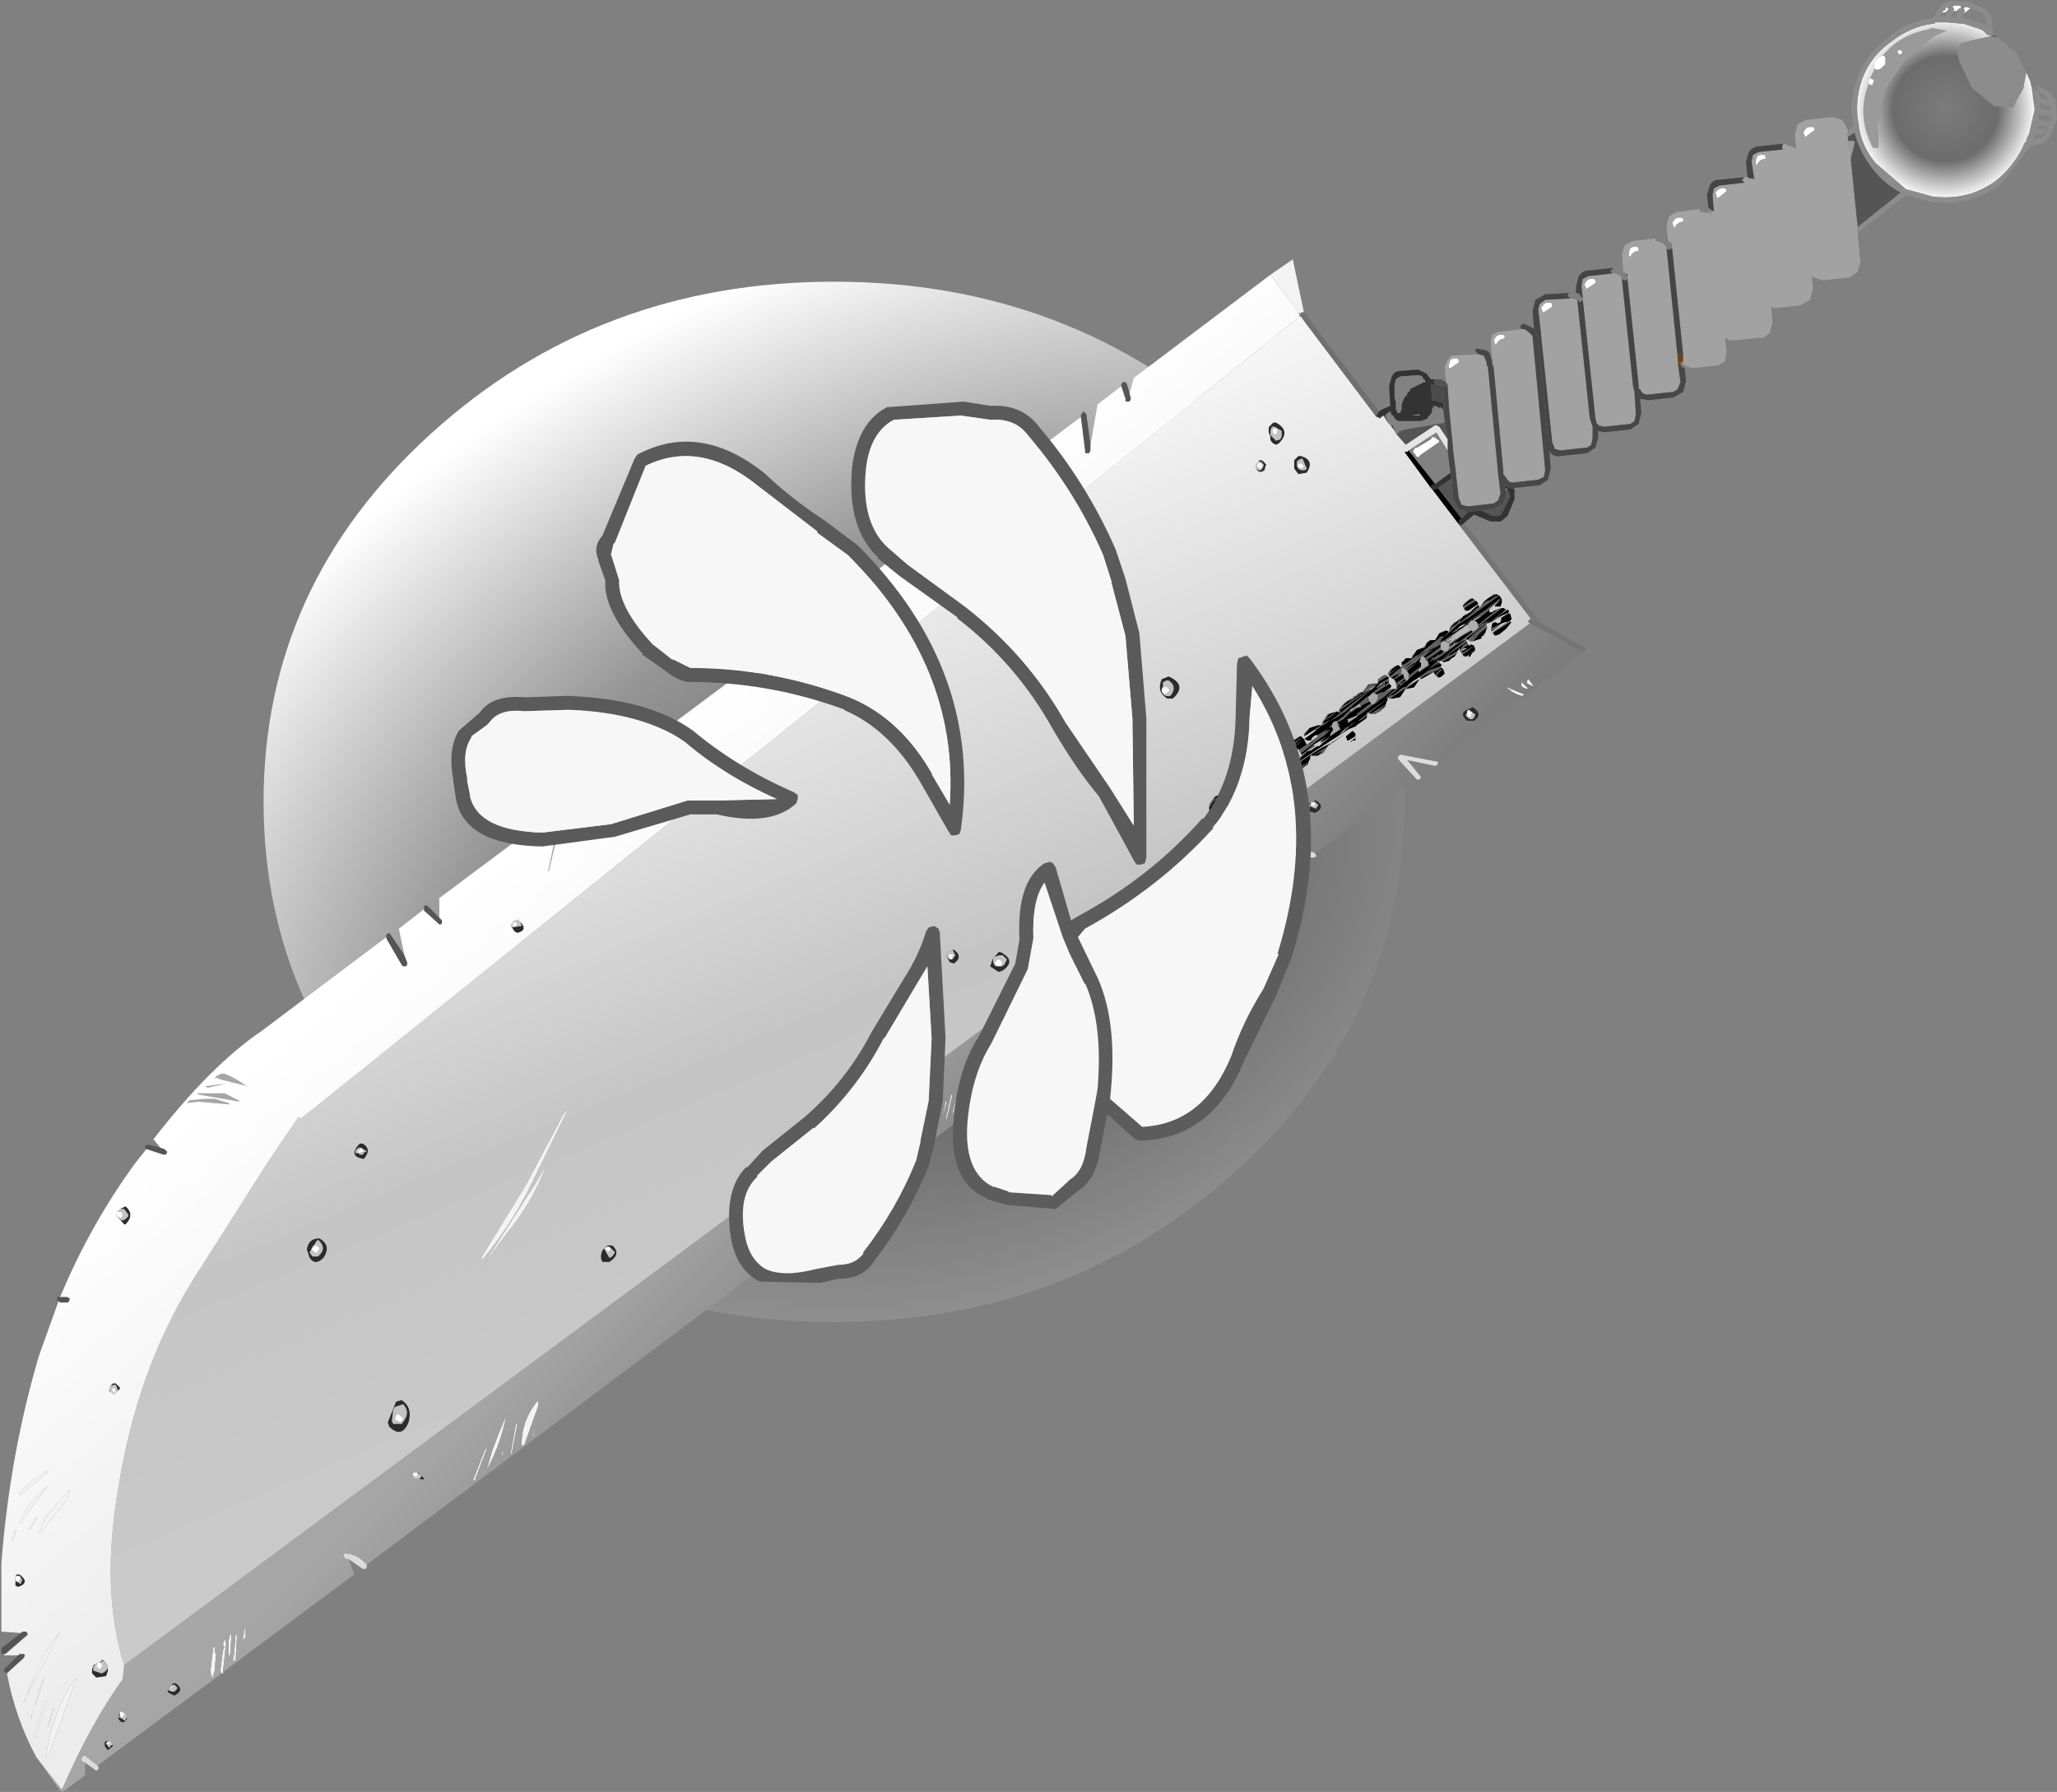 <?xml version="1.0" encoding="UTF-8" standalone="no"?>
<svg xmlns:xlink="http://www.w3.org/1999/xlink" height="64.25px" width="73.75px" xmlns="http://www.w3.org/2000/svg">
  <rect width="100%" height="100%" fill="#808080" stroke="none"/>
  <g transform="matrix(1.0, 0.0, 0.0, 1.0, 32.9, 30.75)">
    <path d="M17.45 -2.0 Q17.45 5.75 11.45 11.2 5.45 16.65 -3.0 16.65 -11.45 16.65 -17.45 11.2 -23.45 5.75 -23.45 -2.0 -23.45 -9.75 -17.45 -15.2 -11.45 -20.65 -3.0 -20.65 5.45 -20.65 11.45 -15.2 17.45 -9.75 17.45 -2.0" fill="url(#gradient0)" fill-rule="evenodd" stroke="none"/>
    <path d="M27.45 -18.0 L27.45 -17.95 27.45 -17.9 27.45 -17.8 27.4 -17.75 27.35 -17.75 27.3 -17.75 27.25 -17.8 27.25 -17.85 27.25 -17.95 27.25 -18.05 27.35 -18.05 27.4 -18.05 27.45 -18.0" fill="#714113" fill-rule="evenodd" stroke="none"/>
    <path d="M30.1 -25.15 L30.2 -25.2 30.35 -25.2 30.4 -25.15 30.4 -25.1 30.4 -25.05 Q30.2 -25.05 30.1 -24.85 L30.05 -24.85 30.05 -24.9 30.05 -25.0 30.1 -25.15 M34.1 -27.75 L34.1 -27.9 34.15 -27.95 Q34.15 -27.95 34.25 -27.9 L34.3 -27.9 34.25 -27.75 34.25 -27.7 34.15 -27.7 34.1 -27.75 M34.3 -28.3 L34.3 -28.5 34.3 -28.55 34.45 -28.7 34.55 -28.75 34.6 -28.75 34.65 -28.75 34.7 -28.7 34.7 -28.5 34.7 -28.45 34.55 -28.3 34.45 -28.25 34.35 -28.25 34.3 -28.3 M35.15 -28.95 L35.2 -28.95 35.25 -28.95 35.3 -28.9 35.3 -28.85 35.25 -28.8 35.2 -28.8 Q35.1 -28.85 35.15 -28.95 M32.15 -26.15 L32.15 -26.05 32.1 -26.05 31.85 -25.85 31.8 -25.85 31.8 -25.9 31.75 -26.0 31.85 -26.15 31.95 -26.2 32.1 -26.2 32.15 -26.15 M37.5 -30.25 L37.55 -30.35 37.5 -30.45 37.55 -30.5 37.6 -30.5 37.75 -30.45 37.5 -30.25 M37.4 -30.45 L37.35 -30.45 37.25 -30.35 37.2 -30.35 37.15 -30.35 37.15 -30.4 37.15 -30.45 37.1 -30.5 37.15 -30.55 37.4 -30.55 37.4 -30.45 M36.95 -30.45 L36.95 -30.4 36.85 -30.3 36.8 -30.3 36.75 -30.3 36.75 -30.35 36.85 -30.4 36.85 -30.45 36.9 -30.5 36.95 -30.45 M12.3 -13.95 L12.25 -13.95 12.15 -14.05 12.2 -14.1 12.2 -14.15 12.3 -14.15 12.35 -14.1 12.35 -14.05 12.35 -14.0 12.3 -13.95 M12.9 -15.2 L12.85 -15.2 12.8 -15.15 12.75 -15.2 Q12.65 -15.4 12.85 -15.4 L12.9 -15.35 12.9 -15.25 12.9 -15.2 M13.75 -14.15 L13.85 -14.05 13.85 -14.0 13.8 -13.95 13.75 -13.95 13.7 -13.95 13.6 -14.05 13.7 -14.15 13.75 -14.15 M19.2 -17.9 L19.35 -17.9 19.4 -17.85 19.4 -17.75 19.1 -17.55 19.05 -17.55 19.05 -17.6 19.05 -17.7 19.1 -17.85 19.2 -17.9 M18.7 -14.95 L18.7 -14.9 18.05 -14.45 18.0 -14.4 17.95 -14.35 17.85 -14.4 17.85 -14.45 17.8 -14.5 17.75 -14.55 17.8 -14.65 17.85 -14.7 17.9 -14.7 18.4 -15.0 18.45 -15.1 18.5 -15.05 18.5 -15.1 18.7 -14.95 M3.45 -12.5 L3.5 -12.5 3.6 -12.35 3.55 -12.35 3.5 -12.25 3.45 -12.25 3.3 -12.35 3.45 -12.5 M8.75 -5.95 L8.75 -6.05 8.8 -6.1 8.9 -6.15 9.05 -6.0 8.95 -5.9 8.85 -5.85 8.75 -5.95 M0.85 -4.8 L0.9 -4.85 1.0 -4.9 1.1 -4.8 1.15 -4.75 1.05 -4.65 0.95 -4.65 0.85 -4.7 0.85 -4.8 M19.55 -8.35 L19.55 -8.3 19.45 -8.25 19.35 -8.2 19.45 -8.3 19.55 -8.35 M14.15 -2.0 L14.2 -2.0 14.25 -1.95 14.25 -1.85 14.2 -1.85 14.15 -1.85 14.1 -1.9 14.1 -1.95 14.1 -2.0 14.15 -2.0 M19.8 -5.25 L19.85 -5.25 19.9 -5.2 19.85 -5.15 19.85 -5.05 19.75 -5.05 19.7 -5.15 19.7 -5.2 19.7 -5.25 19.75 -5.3 19.8 -5.3 19.8 -5.25 M28.95 -24.0 L29.0 -23.95 29.0 -23.9 28.95 -23.85 28.7 -23.65 28.65 -23.65 28.65 -23.7 28.6 -23.85 28.7 -23.95 28.8 -24.0 28.95 -24.0 M25.8 -21.9 L25.85 -21.85 25.85 -21.8 25.85 -21.75 Q25.65 -21.75 25.55 -21.55 L25.5 -21.55 25.5 -21.6 25.5 -21.7 25.55 -21.85 25.65 -21.9 25.8 -21.9 M27.45 -22.85 L27.45 -22.8 Q27.25 -22.8 27.15 -22.6 L27.1 -22.6 27.1 -22.65 27.05 -22.75 27.15 -22.9 27.25 -22.95 27.4 -22.95 27.45 -22.9 27.45 -22.85 M21.0 -18.75 L21.05 -18.7 21.05 -18.65 21.0 -18.6 Q20.85 -18.6 20.75 -18.4 L20.7 -18.4 20.7 -18.45 20.65 -18.55 20.75 -18.7 20.85 -18.75 21.0 -18.75 M22.7 -19.9 L22.75 -19.85 22.75 -19.8 22.75 -19.75 22.45 -19.55 22.4 -19.55 22.4 -19.6 22.35 -19.7 22.45 -19.85 22.55 -19.9 22.7 -19.9 M24.25 -20.75 L24.3 -20.7 24.3 -20.65 24.3 -20.6 24.0 -20.4 23.95 -20.4 23.95 -20.45 23.9 -20.55 24.0 -20.7 24.1 -20.75 24.25 -20.75 M1.1 3.5 L1.1 3.45 1.15 3.45 1.2 3.45 1.25 3.45 1.3 3.5 1.25 3.55 1.25 3.65 1.15 3.65 1.1 3.55 1.1 3.5 M2.85 3.9 L2.75 3.8 2.8 3.7 2.85 3.65 2.95 3.65 3.05 3.75 3.05 3.8 3.0 3.85 3.0 3.9 2.85 3.9 M-4.35 -7.4 L-4.4 -7.45 -4.35 -7.45 -4.3 -7.5 -4.3 -7.45 -4.25 -7.45 -4.35 -7.4 M-0.7 10.1 L-0.65 10.05 -0.6 10.05 -0.55 10.1 -0.5 10.1 -0.55 10.2 -0.55 10.25 -0.65 10.25 -0.75 10.2 -0.7 10.1 M-14.4 2.3 L-14.35 2.4 -14.4 2.45 -14.45 2.5 -14.55 2.4 -14.5 2.35 -14.45 2.3 -14.4 2.3 M-19.95 10.4 L-19.85 10.55 -19.85 10.6 -19.9 10.65 -19.95 10.65 -20.0 10.65 -20.1 10.55 -20.0 10.45 -19.95 10.4 M-11.05 13.95 L-11.0 14.0 -11.05 14.1 -11.1 14.15 -11.2 14.0 -11.15 13.95 -11.1 13.95 -11.05 13.95 M-18.65 19.95 L-18.6 19.95 -18.45 20.1 -18.45 20.15 -18.5 20.2 -18.55 20.25 -18.75 20.15 -18.7 20.0 -18.65 19.95 M-17.95 22.05 L-17.9 22.1 -17.95 22.15 -17.95 22.2 -18.0 22.2 -18.1 22.15 -18.1 22.05 -18.05 22.05 -18.0 22.05 -18.0 22.0 -17.95 22.05 M-21.6 13.9 Q-21.5 13.9 -21.45 14.0 L-21.45 14.05 -21.5 14.1 -21.55 14.2 -21.75 14.05 -21.7 13.95 -21.65 13.9 -21.6 13.9 M-28.6 12.95 L-28.75 12.8 -28.7 12.7 -28.65 12.7 -28.55 12.7 -28.5 12.8 -28.5 12.85 -28.55 12.9 -28.55 12.95 -28.6 12.95 M-28.85 19.0 L-28.8 19.0 -28.75 19.05 -28.75 19.1 -28.75 19.15 -28.75 19.2 -28.8 19.2 -28.9 19.1 -28.85 19.0 M-29.4 28.85 L-29.35 28.85 -29.3 28.85 -29.2 29.0 -29.25 29.0 -29.3 29.1 -29.35 29.1 -29.45 29.0 -29.4 28.85 M-28.6 30.75 L-28.6 30.7 -28.6 30.65 -28.55 30.6 -28.5 30.65 -28.45 30.65 -28.45 30.7 -28.45 30.75 -28.55 30.85 -28.6 30.75 M-26.7 29.75 L-26.75 29.8 -26.8 29.75 -26.75 29.7 -26.7 29.75 M-29.1 31.75 L-29.05 31.7 -29.0 31.7 -28.95 31.75 -28.95 31.8 -29.1 31.8 -29.1 31.75 M-32.4 25.85 L-32.35 25.8 -32.35 25.75 -32.3 25.75 -32.25 25.75 -32.2 25.75 -32.15 25.8 -32.2 25.9 -32.2 25.95 -32.3 25.95 -32.4 25.85" fill="#ffffff" fill-rule="evenodd" stroke="none"/>
    <path d="M27.0 -22.0 L27.0 -22.05 27.05 -21.95 27.0 -22.0 M25.45 -20.85 L25.4 -20.9 25.45 -20.95 25.45 -20.85 M20.4 -17.7 L20.45 -17.65 20.45 -17.6 20.4 -17.65 20.4 -17.7 M20.65 -17.6 L20.6 -17.65 20.6 -17.7 20.65 -17.6" fill="#492b0c" fill-rule="evenodd" stroke="none"/>
    <path d="M33.7 -22.6 L33.45 -25.05 33.6 -25.65 33.55 -25.7 33.4 -25.7 33.35 -25.7 33.35 -25.85 33.6 -26.0 Q33.75 -25.35 34.2 -24.75 34.65 -24.15 35.25 -23.85 L33.7 -22.6 M38.75 -29.4 L38.5 -29.45 38.55 -29.5 38.75 -29.4 M7.6 -16.65 L7.65 -16.45 7.6 -16.35 7.55 -16.35 7.45 -16.35 7.45 -16.45 7.3 -16.9 7.3 -16.95 7.35 -17.05 7.45 -17.05 7.5 -17.0 7.6 -16.65 M6.2 -14.8 L6.2 -14.6 6.15 -14.5 6.1 -14.5 6.0 -14.5 6.0 -14.6 5.85 -15.8 5.85 -15.85 5.9 -15.95 5.95 -16.0 6.0 -15.95 6.05 -15.9 6.2 -14.8 M-4.95 -7.1 L-4.9 -7.1 -4.9 -7.0 -4.95 -6.95 -5.4 -6.9 -5.45 -6.9 -5.5 -6.95 -5.55 -7.0 -5.5 -7.05 -5.45 -7.1 -5.05 -7.1 -4.95 -7.15 -4.95 -7.1 M-5.35 -6.4 L-5.35 -6.25 -5.35 -6.2 -5.4 -6.15 -5.5 -6.15 -5.55 -6.2 Q-5.65 -6.65 -5.9 -6.95 L-5.95 -7.05 -5.9 -7.1 -5.8 -7.15 -5.75 -7.1 -5.35 -6.4 M-17.15 2.15 L-17.05 2.25 -17.05 2.35 -17.1 2.4 -17.15 2.4 -17.2 2.35 -17.7 1.9 -17.7 1.85 -17.7 1.8 -17.7 1.75 -17.65 1.7 -17.55 1.75 -17.15 2.15 M-18.4 3.5 L-18.3 3.75 -18.3 3.85 -18.35 3.9 -18.45 3.9 -18.5 3.85 -19.05 2.9 -19.05 2.85 -19.05 2.8 -19.05 2.75 -18.95 2.7 -18.9 2.75 -18.4 3.5 M-27.15 10.4 L-27.0 10.45 -26.95 10.5 -26.9 10.55 -26.95 10.65 -27.05 10.65 -27.65 10.45 -27.7 10.4 -27.7 10.35 -27.65 10.3 -27.55 10.3 -27.15 10.4 M-30.75 15.75 L-30.5 15.75 -30.4 15.8 -30.4 15.85 -30.45 15.95 -30.5 15.95 -30.75 15.95 -30.8 15.9 -30.85 15.9 -30.85 15.8 -30.85 15.75 -30.75 15.75 M-32.15 27.8 L-32.1 27.75 -32.0 27.75 -31.95 27.75 -31.9 27.85 -31.95 27.9 -32.7 28.55 -32.75 28.55 -32.8 28.55 -32.85 28.5 -32.85 28.45 -32.85 28.35 -32.15 27.8 M-32.25 28.6 L-32.2 28.55 -32.15 28.55 -32.05 28.55 -32.0 28.6 -32.05 28.7 -32.6 29.2 -32.65 29.25 -32.7 29.2 -32.75 29.2 -32.75 29.1 -32.7 29.05 -32.25 28.6 M18.9 -15.6 L19.0 -15.0 18.7 -15.45 18.6 -15.5 18.55 -15.5 17.5 -14.8 17.15 -15.2 17.2 -15.2 17.25 -15.25 17.25 -15.3 17.35 -15.3 17.45 -15.35 18.9 -15.6 M19.15 -13.6 L19.2 -12.9 19.2 -12.85 19.4 -12.5 19.35 -12.5 19.75 -12.4 19.5 -12.15 18.65 -13.25 19.15 -13.6 M20.2 -12.45 L20.65 -12.5 21.0 -12.7 21.1 -13.05 21.1 -13.15 21.15 -13.2 21.2 -13.1 21.25 -12.95 20.95 -12.35 20.85 -12.25 20.6 -12.25 20.2 -12.45 M17.2 -15.95 L17.15 -16.05 17.2 -16.05 17.2 -15.95 M17.15 -16.3 L17.1 -16.5 17.15 -16.35 17.15 -16.3 M16.8 -15.9 L16.8 -15.8 16.85 -15.6 16.7 -15.85 16.75 -15.85 16.8 -15.9 M16.95 -15.5 L17.0 -15.5 17.05 -15.5 17.1 -15.35 17.15 -15.35 17.1 -15.3 16.95 -15.5 M18.75 -16.15 L18.7 -16.1 18.65 -16.15 18.75 -16.15 M18.55 -16.2 L18.5 -16.1 18.45 -16.1 18.45 -16.2 18.55 -16.2" fill="#555555" fill-rule="evenodd" stroke="none"/>
    <path d="M33.45 -25.05 L33.35 -25.7 33.4 -25.7 33.55 -25.7 33.6 -25.65 33.45 -25.05 M34.15 -27.95 L34.3 -28.25 34.3 -28.3 34.35 -28.25 34.45 -28.25 34.55 -28.3 34.7 -28.45 34.7 -28.5 34.7 -28.7 34.65 -28.75 34.6 -28.75 Q35.2 -29.5 36.25 -29.7 L36.35 -29.75 36.9 -29.65 36.45 -29.45 35.45 -28.65 34.7 -27.55 34.4 -26.15 34.45 -26.1 34.45 -25.45 34.25 -25.45 Q33.65 -26.6 34.1 -27.75 L34.15 -27.7 34.25 -27.7 34.25 -27.75 34.3 -27.9 34.25 -27.9 Q34.15 -27.95 34.15 -27.95 M35.15 -28.95 Q35.1 -28.85 35.2 -28.8 L35.25 -28.8 35.3 -28.85 35.3 -28.9 35.25 -28.95 35.2 -28.95 35.15 -28.95" fill="#9a9a9a" fill-rule="evenodd" stroke="none"/>
    <path d="M16.55 -16.0 L16.6 -16.05 16.95 -16.2 16.9 -16.9 17.0 -17.25 Q17.1 -17.45 17.3 -17.45 L17.95 -17.5 18.25 -17.35 18.4 -17.15 18.6 -17.15 18.55 -17.15 18.5 -17.05 18.55 -17.0 18.6 -16.95 18.4 -16.95 18.45 -16.4 18.5 -16.4 18.85 -16.3 18.85 -16.05 18.75 -16.15 18.65 -16.15 18.55 -16.2 18.45 -16.2 18.45 -16.1 18.45 -16.0 18.4 -15.9 18.35 -15.85 18.3 -15.8 18.3 -15.75 18.05 -15.65 17.4 -15.65 17.25 -15.65 17.15 -15.7 17.1 -15.75 17.05 -15.85 17.0 -15.85 16.95 -16.0 16.8 -15.9 16.75 -15.85 16.7 -15.85 16.65 -15.8 16.6 -15.8 16.6 -15.75 16.55 -15.75 16.5 -15.8 16.45 -15.8 16.45 -15.85 16.5 -15.95 16.55 -16.0 M19.1 -13.8 L19.15 -13.6 18.65 -13.25 18.55 -13.2 18.5 -13.2 18.45 -13.2 18.4 -13.25 18.4 -13.3 18.45 -13.35 18.55 -13.4 19.1 -13.8 M19.75 -12.4 L20.2 -12.45 20.6 -12.25 20.85 -12.25 20.95 -12.35 21.25 -12.95 21.2 -13.1 21.15 -13.2 21.05 -13.25 21.05 -13.35 21.1 -13.3 21.2 -13.25 21.35 -13.25 21.4 -13.2 21.4 -12.85 21.15 -12.25 20.9 -12.05 20.55 -12.05 19.95 -12.3 19.6 -12.0 19.55 -11.95 19.45 -11.9 19.4 -11.95 19.4 -12.0 19.4 -12.1 19.5 -12.15 19.75 -12.4 M17.2 -15.95 L17.3 -15.95 17.35 -16.1 17.35 -16.25 17.45 -16.5 17.5 -16.55 17.55 -16.6 17.55 -16.65 17.65 -16.75 17.65 -16.8 18.15 -17.05 18.2 -17.05 18.2 -17.1 18.1 -17.2 18.1 -17.25 17.95 -17.3 17.3 -17.25 17.15 -17.15 17.1 -16.95 17.1 -16.5 17.15 -16.3 17.15 -16.1 17.15 -16.05 17.2 -15.95 M18.0 -15.9 L17.7 -15.85 18.0 -15.85 18.0 -15.9" fill="#333333" fill-rule="evenodd" stroke="none"/>
    <path d="M37.75 -30.45 L38.15 -30.3 38.25 -30.15 38.3 -30.1 38.3 -30.05 38.35 -29.8 38.3 -29.85 38.2 -29.9 37.5 -30.1 37.45 -30.1 37.5 -30.25 37.75 -30.45 M37.5 -30.45 L37.45 -30.5 37.4 -30.45 37.4 -30.55 37.55 -30.5 37.5 -30.45 M37.35 -30.45 L37.35 -30.4 37.25 -30.15 37.05 -30.15 37.15 -30.35 37.2 -30.35 37.25 -30.35 37.35 -30.45 M37.1 -30.5 L37.05 -30.5 37.0 -30.5 36.95 -30.45 36.9 -30.5 37.0 -30.5 37.15 -30.55 37.1 -30.5 M36.95 -30.4 L36.85 -30.15 36.8 -30.15 36.7 -30.15 36.65 -30.15 36.75 -30.3 36.8 -30.3 36.85 -30.3 36.95 -30.4 M40.15 -27.6 L40.2 -27.45 40.4 -27.35 40.4 -27.3 40.5 -27.25 40.55 -27.15 40.25 -27.25 40.2 -27.4 40.2 -27.45 39.95 -27.6 39.9 -27.75 40.0 -27.7 40.15 -27.6 M39.95 -27.55 L40.0 -27.35 40.05 -27.25 40.05 -27.2 40.05 -27.15 40.05 -26.8 39.95 -27.55 M40.2 -26.65 L40.55 -26.6 40.6 -26.6 40.65 -26.6 40.65 -26.5 40.6 -26.35 40.6 -26.4 40.5 -26.4 40.2 -26.45 40.2 -26.55 40.2 -26.65 M40.25 -27.05 L40.5 -26.95 40.6 -27.0 40.65 -26.75 40.6 -26.8 40.25 -26.85 40.25 -27.05 M40.45 -26.1 L40.35 -26.15 40.15 -26.15 40.15 -26.25 40.5 -26.2 40.55 -26.25 40.45 -26.0 40.45 -26.05 40.45 -26.1 M40.45 -25.95 L40.3 -25.8 40.25 -25.8 40.0 -25.75 40.0 -25.8 40.05 -25.85 40.05 -25.9 40.35 -25.95 40.45 -25.95 M18.85 -16.05 L18.9 -15.6 17.45 -15.35 17.35 -15.3 17.25 -15.3 17.25 -15.25 17.2 -15.2 17.15 -15.2 17.1 -15.3 17.15 -15.35 17.1 -15.35 17.05 -15.5 17.0 -15.5 16.95 -15.5 16.85 -15.6 16.8 -15.8 16.8 -15.9 16.95 -16.0 17.0 -15.85 17.05 -15.85 17.1 -15.75 17.15 -15.7 17.25 -15.65 17.4 -15.65 18.05 -15.65 18.3 -15.75 18.3 -15.8 18.35 -15.85 18.4 -15.9 18.45 -16.0 18.45 -16.1 18.5 -16.1 18.55 -16.2 18.65 -16.15 18.7 -16.1 18.75 -16.15 18.85 -16.05 M19.0 -14.6 L19.1 -13.8 18.55 -13.4 17.6 -14.6 18.6 -15.25 19.0 -14.6 M21.1 -13.15 L21.05 -13.25 21.15 -13.2 21.1 -13.15 M17.1 -16.5 L17.1 -16.95 17.15 -17.15 17.3 -17.25 17.95 -17.3 18.1 -17.25 18.1 -17.2 18.2 -17.1 18.2 -17.05 18.15 -17.05 17.65 -16.8 17.65 -16.75 17.55 -16.65 17.55 -16.6 17.5 -16.55 17.45 -16.5 17.35 -16.25 17.35 -16.1 17.3 -15.95 17.2 -15.95 17.2 -16.05 17.15 -16.05 17.15 -16.1 17.15 -16.3 17.15 -16.35 17.1 -16.5 M18.0 -15.9 L18.0 -15.85 17.7 -15.85 18.0 -15.9 M18.7 -14.95 L18.5 -15.1 18.5 -15.05 18.45 -15.1 18.4 -15.0 17.9 -14.7 17.85 -14.7 17.8 -14.65 17.75 -14.55 17.8 -14.5 17.85 -14.45 17.85 -14.4 17.95 -14.35 18.0 -14.4 18.05 -14.45 18.7 -14.9 18.7 -14.95" fill="#828282" fill-rule="evenodd" stroke="none"/>
    <path d="M12.65 -20.9 L13.45 -21.45 13.85 -19.55 13.8 -19.55 13.75 -19.55 13.75 -19.5 13.65 -19.55 12.65 -20.9 M-24.9 29.2 L-24.9 29.25 -24.95 29.25 -25.0 29.15 -24.9 28.4 -24.85 28.3 -24.9 28.25 -24.9 28.2 -24.85 28.0 -24.8 28.15 -24.8 28.2 -24.9 29.15 -24.9 29.2 M22.05 -6.2 L22.1 -6.15 Q22.0 -6.15 21.85 -6.25 L21.85 -6.35 21.9 -6.4 22.05 -6.2 M21.65 -6.25 L21.65 -6.3 21.9 -6.05 Q21.75 -6.05 21.65 -6.15 L21.65 -6.2 21.65 -6.25 M21.65 -5.8 L21.5 -5.85 21.3 -5.95 21.25 -6.0 21.1 -6.1 21.15 -6.1 21.75 -5.85 21.7 -5.8 21.65 -5.8 M9.35 2.15 L9.35 2.4 9.35 2.45 9.25 3.4 9.2 3.45 9.15 3.5 9.1 3.45 9.3 2.15 9.35 2.15 M8.95 2.95 L8.95 3.35 8.95 3.4 8.9 3.45 8.9 3.5 8.85 3.3 8.9 2.95 8.95 2.95 M9.65 2.95 L9.65 3.0 9.6 3.05 9.55 3.0 9.7 2.45 9.75 2.45 9.65 2.95 M1.05 8.75 L0.85 9.45 0.85 9.5 1.0 8.75 1.05 8.75 M1.25 8.5 L1.05 9.35 1.0 9.4 1.2 8.5 1.25 8.5 M1.85 8.35 L1.75 8.95 1.7 9.0 1.65 9.05 1.8 8.35 1.85 8.35 M1.45 9.3 L1.55 8.85 1.6 8.85 1.45 9.3 M1.3 9.15 L1.25 9.15 1.5 8.2 1.3 9.1 1.3 9.15 M-13.3 11.0 Q-13.8 12.35 -14.75 13.5 L-15.6 14.65 -14.0 12.15 -13.8 11.85 -13.3 11.0 M-13.55 12.2 L-13.6 12.25 -13.35 11.75 -13.55 12.2 M-12.7 9.2 L-12.5 8.95 -13.8 11.6 Q-14.45 12.95 -15.35 14.1 L-15.55 14.35 -15.6 14.4 -15.65 14.35 -14.05 11.75 -12.7 9.2 M-15.45 21.2 L-15.85 22.25 -15.85 22.3 -15.95 22.35 -15.5 21.2 -15.45 21.2 M-15.25 21.25 L-15.0 20.6 -14.75 20.0 Q-14.95 21.05 -15.45 21.95 L-15.25 21.25 M-13.6 19.65 L-14.1 21.05 -14.15 21.1 -14.2 21.05 Q-14.2 20.2 -13.65 19.5 L-13.6 19.5 -13.6 19.6 -13.6 19.65 M-14.35 20.3 L-14.55 21.35 -14.6 21.4 -14.4 20.3 -14.35 20.3 M-14.9 21.5 L-14.9 21.55 -14.9 21.3 -14.85 21.3 -14.9 21.5 M-13.75 20.65 L-13.75 20.7 -13.8 20.75 -13.7 20.35 -13.75 20.65 M-30.45 22.95 L-30.5 23.0 -31.4 24.15 -31.5 24.2 -31.35 23.85 -31.3 23.8 -31.35 23.75 -30.45 22.7 -30.4 22.7 -30.45 22.95 M-31.2 22.55 L-32.1 23.75 -32.1 23.8 -32.2 23.85 Q-31.85 23.05 -31.2 22.55 M-31.15 22.0 L-32.15 22.85 -32.2 22.85 -32.2 22.8 Q-31.8 22.3 -31.2 22.0 L-31.15 22.0 M-31.75 23.95 L-31.75 24.0 -31.8 24.05 -31.9 24.1 -31.6 23.65 -31.55 23.65 -31.75 23.95 M-32.5 24.5 L-32.35 24.1 -32.3 24.1 -32.4 24.4 -32.4 24.45 -32.5 24.5 M-24.1 27.5 L-24.1 28.0 -24.15 28.0 -24.2 28.05 -24.1 27.5 M-24.4 27.85 L-24.45 28.75 -24.45 28.8 -24.55 28.8 -24.5 28.5 -24.5 28.45 -24.45 27.85 -24.4 27.85 M-24.7 28.05 L-24.65 27.85 -24.6 27.85 -24.65 28.6 -24.7 28.6 -24.7 28.1 -24.7 28.05 M-25.2 28.5 L-25.15 28.55 -25.2 29.05 -25.2 29.1 -25.2 29.15 -25.25 29.3 -25.25 29.35 -25.3 29.4 -25.35 29.2 -25.35 29.15 -25.35 29.1 -25.25 28.3 -25.2 28.3 -25.2 28.5 M-30.15 29.4 L-31.15 32.15 -31.25 32.25 Q-31.05 30.75 -30.25 29.5 L-30.15 29.4 M-31.15 28.3 L-30.75 27.75 -32.05 30.25 -32.05 30.3 -31.5 28.95 -31.15 28.3 M-31.3 29.4 L-31.8 30.85 -31.8 30.9 -31.35 29.4 -31.3 29.4 M-31.3 30.3 L-31.25 30.25 -31.2 30.25 -31.55 31.3 -31.6 31.5 -31.7 31.55 -31.3 30.3 M-30.95 30.5 L-31.2 31.2 -31.0 30.5 -30.95 30.5" fill="#f3f3f3" fill-rule="evenodd" stroke="none"/>
    <path d="M18.4 -13.25 L17.45 -14.55 17.55 -14.55 17.6 -14.6 18.55 -13.4 18.45 -13.35 18.4 -13.3 18.4 -13.25 M18.45 -13.2 L18.5 -13.2 18.55 -13.2 18.65 -13.25 19.5 -12.15 19.4 -12.1 19.4 -12.0 19.4 -11.95 18.45 -13.2 M19.9 -9.3 L19.95 -9.25 20.0 -9.25 19.9 -9.2 19.95 -9.25 19.55 -9.0 19.55 -9.05 19.65 -9.15 19.8 -9.25 19.9 -9.3 M20.0 -9.2 L20.05 -9.2 20.1 -9.1 19.75 -8.85 19.7 -8.85 19.65 -8.85 19.6 -8.9 19.6 -8.95 20.0 -9.2 M20.1 -9.05 L20.15 -9.0 19.85 -8.8 20.15 -8.95 20.15 -9.0 20.3 -9.05 20.4 -9.15 20.5 -9.25 20.2 -9.05 20.35 -9.2 20.45 -9.3 20.75 -9.45 20.85 -9.4 20.9 -9.35 20.95 -9.25 20.95 -9.15 20.9 -9.0 20.8 -9.0 20.75 -9.0 20.7 -9.0 20.7 -9.05 20.85 -9.2 20.9 -9.3 19.95 -8.55 19.9 -8.5 19.85 -8.5 19.8 -8.45 19.75 -8.4 19.7 -8.4 19.7 -8.35 19.65 -8.35 19.55 -8.25 18.9 -7.8 18.7 -7.7 18.8 -7.85 19.2 -8.2 19.35 -8.35 19.75 -8.6 20.85 -9.4 20.7 -9.35 20.4 -9.15 19.4 -8.4 19.45 -8.45 19.45 -8.5 19.55 -8.65 19.75 -8.75 19.8 -8.8 19.85 -8.8 19.85 -8.75 19.85 -8.8 19.85 -8.85 20.1 -9.05 M20.45 -8.85 L20.5 -8.9 20.5 -8.8 20.55 -8.8 20.6 -8.8 20.65 -8.85 20.85 -8.95 20.1 -8.35 20.05 -8.45 19.95 -8.5 20.05 -8.55 20.2 -8.65 20.45 -8.85 M20.95 -8.95 L21.0 -8.95 21.1 -8.9 20.55 -8.45 20.5 -8.45 20.45 -8.4 20.4 -8.4 19.7 -7.8 19.65 -7.85 19.65 -7.8 18.7 -7.05 18.65 -7.1 18.65 -7.05 18.3 -6.75 18.65 -7.0 18.7 -7.05 18.7 -7.0 18.8 -6.9 18.75 -6.85 18.3 -6.7 18.65 -6.95 18.7 -6.95 18.7 -7.0 18.1 -6.55 17.8 -6.35 17.6 -6.2 17.55 -6.15 17.45 -6.1 17.4 -6.1 16.9 -5.7 17.05 -5.85 16.85 -5.75 16.85 -5.7 16.85 -5.65 16.8 -5.55 16.8 -5.5 16.75 -5.45 16.8 -5.5 16.65 -5.4 16.4 -5.25 16.25 -5.15 16.2 -5.2 16.85 -5.7 16.15 -5.2 16.1 -5.2 16.15 -5.15 16.1 -5.15 16.0 -5.05 15.8 -4.9 15.9 -4.95 16.0 -5.0 16.1 -5.1 16.15 -5.15 16.1 -5.05 16.1 -5.0 15.75 -4.75 15.7 -4.7 15.45 -4.6 14.6 -4.05 13.45 -3.3 14.5 -3.95 14.8 -4.1 15.5 -4.55 15.35 -4.45 14.85 -4.1 14.8 -4.1 14.8 -4.05 14.75 -4.05 14.65 -3.95 14.15 -3.65 14.55 -3.85 14.35 -3.65 14.3 -3.65 14.25 -3.65 14.15 -3.65 14.1 -3.7 14.1 -3.65 14.05 -3.6 14.0 -3.6 14.05 -3.6 14.1 -3.6 14.0 -3.4 14.0 -3.35 13.85 -3.25 13.8 -3.2 13.7 -3.2 13.75 -3.2 13.85 -3.3 13.95 -3.35 14.0 -3.4 13.8 -3.3 13.6 -3.2 13.55 -3.2 13.6 -3.15 13.65 -3.1 13.6 -3.1 13.6 -3.15 13.35 -3.0 13.35 -3.1 13.4 -3.2 13.45 -3.2 13.45 -3.25 14.05 -3.65 13.45 -3.3 13.4 -3.25 13.35 -3.3 13.35 -3.25 13.3 -3.2 13.2 -3.1 12.8 -2.85 12.8 -2.9 12.8 -2.85 12.55 -2.7 12.5 -2.65 12.5 -2.7 12.45 -2.8 12.45 -2.85 12.4 -2.8 12.4 -2.85 12.35 -2.95 12.5 -3.0 12.85 -3.25 12.9 -3.25 12.8 -3.1 12.6 -2.95 12.55 -2.9 12.7 -3.0 12.85 -3.15 13.2 -3.4 12.75 -3.05 12.8 -3.0 12.85 -3.1 13.25 -3.4 13.3 -3.4 13.5 -3.6 13.55 -3.6 13.6 -3.55 13.2 -3.25 13.65 -3.55 13.7 -3.55 13.75 -3.6 13.9 -3.75 13.95 -3.8 14.1 -3.85 14.35 -4.0 14.4 -4.0 14.45 -4.05 14.5 -4.1 14.7 -4.25 14.8 -4.35 14.85 -4.4 15.15 -4.6 15.1 -4.8 15.05 -4.8 15.05 -4.85 15.3 -5.0 15.4 -5.1 15.5 -5.2 15.6 -5.25 15.8 -5.4 15.85 -5.4 15.9 -5.4 15.9 -5.45 16.2 -5.6 16.2 -5.65 16.2 -5.6 16.25 -5.55 16.25 -5.5 16.2 -5.5 15.75 -5.15 15.75 -5.1 15.65 -5.05 15.4 -4.95 15.45 -4.9 15.4 -4.85 15.45 -4.85 15.75 -5.05 15.8 -5.1 15.95 -5.2 16.35 -5.5 16.45 -5.55 16.55 -5.65 16.7 -5.75 17.05 -6.05 17.1 -6.05 17.15 -6.05 17.05 -5.95 16.75 -5.7 17.15 -6.0 17.35 -6.2 17.4 -6.25 17.55 -6.35 17.6 -6.4 17.65 -6.45 17.7 -6.5 17.95 -6.7 17.9 -6.7 17.75 -6.6 17.65 -6.5 17.65 -6.55 17.7 -6.55 17.85 -6.65 17.95 -6.75 18.0 -6.8 17.95 -6.75 17.95 -6.7 18.0 -6.65 18.05 -6.7 18.35 -6.9 18.3 -7.0 18.6 -7.15 18.5 -7.05 18.8 -7.25 19.4 -7.7 19.6 -7.8 19.65 -7.85 19.8 -7.95 19.7 -7.9 20.0 -8.1 20.05 -8.15 20.1 -8.2 20.5 -8.5 20.2 -8.35 20.1 -8.25 20.1 -8.3 20.3 -8.45 20.55 -8.65 20.95 -8.95 M20.95 -8.75 L21.15 -8.9 21.2 -8.85 21.2 -8.8 21.1 -8.75 20.9 -8.65 20.75 -8.6 20.95 -8.75 M21.2 -8.75 L21.25 -8.75 21.3 -8.55 21.25 -8.5 21.15 -8.45 21.1 -8.45 20.95 -8.4 20.55 -8.2 20.6 -8.4 20.7 -8.45 20.8 -8.4 20.9 -8.45 20.95 -8.6 20.9 -8.6 21.0 -8.65 21.2 -8.75 M21.25 -8.45 L21.3 -8.45 21.1 -8.2 20.85 -8.0 20.7 -7.95 20.65 -8.05 20.6 -8.05 21.25 -8.45 M20.4 -8.25 L20.45 -8.3 20.4 -8.2 20.35 -8.05 20.3 -8.0 20.3 -7.95 20.25 -7.95 20.2 -7.9 20.25 -7.9 20.2 -7.85 19.9 -7.75 20.15 -8.05 20.4 -8.25 M19.7 -7.75 L19.7 -7.7 19.55 -7.6 19.45 -7.45 19.4 -7.55 19.4 -7.5 19.4 -7.45 19.35 -7.4 19.0 -7.2 19.1 -7.3 18.9 -7.15 18.8 -7.1 18.75 -7.05 18.7 -7.05 18.9 -7.2 19.4 -7.55 19.7 -7.75 M19.75 -7.65 L19.75 -7.6 19.85 -7.65 19.95 -7.6 20.0 -7.45 19.65 -7.2 19.6 -7.25 19.55 -7.25 19.55 -7.3 19.8 -7.45 19.7 -7.4 19.95 -7.6 19.8 -7.5 19.55 -7.35 19.5 -7.4 19.7 -7.5 19.6 -7.5 19.55 -7.5 19.75 -7.65 M19.95 -7.4 L20.0 -7.4 19.9 -7.35 19.8 -7.2 19.75 -7.2 19.75 -7.25 19.8 -7.3 19.95 -7.4 M19.35 -7.35 L19.25 -7.2 19.15 -7.15 19.05 -7.05 18.85 -7.0 18.8 -7.05 18.85 -7.05 19.3 -7.3 19.35 -7.35 M18.8 -6.8 L18.85 -6.75 18.9 -6.6 18.8 -6.5 18.7 -6.45 18.6 -6.55 18.55 -6.55 18.6 -6.55 18.65 -6.6 18.8 -6.75 18.75 -6.75 18.55 -6.55 18.5 -6.65 18.15 -6.45 18.05 -6.4 18.0 -6.4 18.05 -6.45 18.2 -6.55 18.7 -6.75 18.6 -6.7 18.75 -6.8 18.8 -6.8 M17.9 -6.35 L18.0 -6.4 17.8 -6.1 17.55 -6.05 17.5 -6.05 17.3 -5.75 17.05 -5.7 16.95 -5.7 17.0 -5.75 17.45 -6.05 17.5 -6.05 17.9 -6.35 M16.75 -5.45 L16.8 -5.45 16.75 -5.4 16.5 -5.25 16.4 -5.15 16.35 -5.15 16.75 -5.45 M13.65 -3.0 L13.7 -3.0 13.7 -2.95 13.75 -2.9 13.7 -2.9 Q13.4 -2.7 13.25 -2.5 L13.3 -2.5 13.7 -2.85 13.75 -2.9 13.7 -2.85 13.65 -2.75 13.35 -2.55 13.25 -2.5 13.2 -2.5 13.15 -2.45 13.1 -2.45 13.0 -2.5 13.25 -2.7 13.05 -2.5 13.45 -2.8 13.7 -2.95 13.6 -2.95 13.7 -3.0 13.65 -3.0 13.6 -2.95 13.65 -3.0 M12.95 -2.5 L12.95 -2.35 12.9 -2.2 12.85 -2.2 12.55 -2.05 12.35 -1.95 12.25 -2.0 12.25 -1.9 11.15 -1.25 11.35 -1.35 11.05 -1.1 10.9 -1.0 10.85 -1.0 11.05 -1.15 11.15 -1.3 11.2 -1.3 11.25 -1.35 11.55 -1.55 11.75 -1.65 12.25 -2.0 12.55 -2.15 12.8 -2.35 12.85 -2.35 12.8 -2.35 12.55 -2.2 12.15 -2.0 12.15 -1.95 12.1 -1.95 11.9 -1.8 11.9 -1.85 11.9 -2.0 11.9 -2.05 12.35 -2.4 12.4 -2.35 12.45 -2.3 12.45 -2.25 12.5 -2.3 12.55 -2.3 12.6 -2.4 13.6 -3.1 13.55 -3.05 13.05 -2.65 12.7 -2.4 12.5 -2.25 12.55 -2.3 12.25 -2.05 12.65 -2.3 12.65 -2.35 12.95 -2.5 M12.8 -2.15 L12.85 -2.15 12.7 -2.05 12.5 -1.95 12.45 -1.95 12.8 -2.15 M12.2 -1.8 L12.25 -1.8 12.05 -1.55 11.75 -1.45 11.7 -1.45 11.65 -1.45 11.75 -1.55 11.95 -1.65 12.2 -1.8 M11.55 -1.4 L11.55 -1.35 11.35 -1.05 11.1 -0.95 11.0 -0.95 10.9 -1.0 10.95 -1.0 11.0 -1.05 11.55 -1.4 M10.45 -1.75 L10.45 -1.8 10.5 -1.85 10.7 -2.2 10.95 -2.3 10.55 -2.0 11.0 -2.25 11.0 -2.3 11.1 -2.25 10.75 -2.0 10.55 -1.8 11.15 -2.25 11.15 -2.2 11.1 -2.2 10.9 -2.0 10.7 -1.85 11.05 -2.05 10.9 -1.95 10.85 -1.9 10.8 -1.8 10.75 -1.8 10.65 -1.65 10.6 -1.6 10.5 -1.55 10.5 -1.6 10.45 -1.75 M11.65 -2.8 L11.7 -2.8 11.7 -2.75 11.8 -2.75 11.85 -2.75 11.85 -2.85 12.05 -3.2 12.4 -3.25 12.3 -3.2 12.4 -3.25 12.45 -3.25 12.0 -2.9 12.35 -3.15 12.5 -3.25 13.1 -3.75 13.15 -3.8 13.2 -3.75 12.75 -3.4 12.65 -3.35 12.1 -2.95 12.05 -2.85 11.55 -2.5 11.35 -2.4 11.7 -2.75 11.6 -2.7 11.65 -2.8 M13.0 -3.8 L13.05 -3.8 12.55 -3.4 12.75 -3.7 13.0 -3.8 M14.45 -4.2 L14.2 -4.05 13.8 -3.7 13.75 -3.7 13.75 -3.75 14.45 -4.3 14.6 -4.4 14.65 -4.45 14.8 -4.6 14.75 -4.55 14.8 -4.6 14.55 -4.45 14.75 -4.65 14.85 -4.7 14.9 -4.6 14.85 -4.5 14.8 -4.45 14.8 -4.35 14.5 -4.15 14.5 -4.2 14.55 -4.25 14.75 -4.45 14.65 -4.35 14.45 -4.2 M13.65 -3.9 L13.55 -3.85 13.45 -3.95 13.4 -3.95 13.4 -4.0 13.45 -4.0 13.5 -4.05 13.6 -4.15 13.65 -4.2 13.8 -4.3 13.85 -4.25 13.95 -4.05 13.65 -3.85 13.65 -3.9 M13.7 -4.35 L13.75 -4.35 13.8 -4.3 13.7 -4.25 13.4 -4.05 13.5 -4.2 13.65 -4.3 13.7 -4.35 M14.3 -4.4 L14.2 -4.35 14.15 -4.3 14.1 -4.2 14.0 -4.2 13.95 -4.2 13.9 -4.25 13.85 -4.25 14.2 -4.5 14.5 -4.75 14.3 -4.65 14.25 -4.6 13.95 -4.4 13.85 -4.35 13.9 -4.45 14.05 -4.65 14.35 -4.75 14.4 -4.75 14.5 -4.75 14.55 -4.75 14.8 -4.95 14.55 -4.8 14.55 -4.85 14.55 -4.9 14.8 -5.05 15.05 -5.25 15.1 -5.2 15.15 -5.2 15.15 -5.3 16.15 -6.0 16.25 -6.05 16.2 -6.0 15.75 -5.65 14.8 -4.9 15.05 -5.05 15.2 -5.15 15.35 -5.25 16.1 -5.9 16.3 -6.05 16.4 -6.15 16.5 -6.25 16.35 -6.15 16.25 -6.05 16.3 -6.1 16.35 -6.15 16.2 -6.1 16.1 -6.0 16.0 -5.9 15.9 -5.85 15.15 -5.35 15.3 -5.5 15.4 -5.6 15.55 -5.7 15.6 -5.75 15.5 -5.65 15.45 -5.6 15.6 -5.7 15.95 -5.95 16.0 -5.9 16.0 -5.95 16.3 -6.15 16.45 -6.25 16.5 -6.25 16.55 -6.25 16.5 -6.25 16.5 -6.3 16.85 -6.5 16.75 -6.45 16.85 -6.5 16.9 -6.45 16.85 -6.4 16.6 -6.25 16.5 -6.15 16.45 -6.1 16.5 -6.1 16.2 -5.85 16.5 -6.1 16.7 -6.25 16.75 -6.25 16.75 -6.3 16.85 -6.35 16.8 -6.3 16.85 -6.3 16.9 -6.35 16.9 -6.3 16.8 -6.2 16.75 -6.2 16.7 -6.15 16.75 -6.25 16.3 -5.9 16.2 -5.8 16.1 -5.75 15.8 -5.5 15.75 -5.45 15.5 -5.3 15.5 -5.25 15.45 -5.25 15.3 -5.1 15.25 -5.05 15.05 -4.9 15.0 -4.9 14.9 -4.85 14.85 -4.75 14.7 -4.6 14.35 -4.4 14.3 -4.4 M16.75 -6.55 L16.8 -6.55 16.5 -6.4 16.65 -6.5 16.75 -6.55 M16.85 -6.2 L16.9 -6.25 17.0 -6.15 16.95 -6.1 16.9 -6.05 16.95 -6.05 17.0 -6.1 16.9 -6.05 16.8 -6.0 16.75 -5.95 16.6 -5.85 16.65 -5.9 16.7 -5.95 16.45 -5.85 16.4 -5.9 16.85 -6.2 M17.15 -6.3 L17.1 -6.35 17.1 -6.4 17.35 -6.55 17.4 -6.6 17.45 -6.45 17.15 -6.25 17.15 -6.3 M17.2 -6.9 L17.25 -6.9 17.3 -6.85 17.35 -6.8 17.25 -6.75 16.95 -6.5 16.9 -6.55 17.0 -6.65 17.3 -6.85 16.9 -6.6 17.0 -6.75 17.1 -6.85 17.2 -6.9 M17.35 -7.0 L17.4 -7.05 17.45 -7.05 17.45 -7.1 17.5 -7.15 17.6 -7.15 17.7 -7.15 17.75 -7.2 17.9 -7.45 18.2 -7.55 18.25 -7.7 18.4 -7.8 18.5 -7.8 18.55 -7.8 18.7 -8.05 18.95 -8.15 19.05 -8.1 18.95 -8.0 18.85 -7.9 18.8 -7.85 18.35 -7.5 17.7 -7.0 17.65 -6.95 17.6 -6.9 17.4 -6.8 17.75 -7.05 17.7 -7.0 18.1 -7.35 18.6 -7.7 18.85 -7.9 18.8 -7.95 18.2 -7.45 17.95 -7.25 17.9 -7.25 17.35 -6.85 17.45 -6.95 17.35 -6.9 17.35 -6.95 17.35 -7.0 M16.15 -6.2 L16.3 -6.25 16.15 -6.15 16.05 -6.1 16.15 -6.2 M17.55 -6.7 L17.9 -7.0 17.55 -6.75 17.5 -6.75 17.75 -6.95 17.85 -7.0 17.9 -7.05 17.95 -7.1 18.05 -7.15 18.0 -7.05 18.0 -7.0 18.05 -7.0 18.05 -6.9 18.05 -6.85 18.0 -6.8 17.9 -6.75 17.65 -6.55 17.6 -6.6 17.55 -6.7 M18.2 -7.25 L18.25 -7.3 18.75 -7.65 18.55 -7.5 18.35 -7.4 18.2 -7.3 18.35 -7.45 18.75 -7.65 18.75 -7.6 18.75 -7.55 18.2 -7.15 18.15 -7.2 18.1 -7.2 18.2 -7.25 M18.9 -7.75 L19.0 -7.8 18.9 -7.75 M17.3 -6.65 L17.2 -6.5 17.35 -6.6 17.05 -6.4 17.0 -6.45 17.05 -6.5 17.35 -6.65 17.3 -6.65 M17.35 -6.75 L17.3 -6.7 17.15 -6.6 17.3 -6.7 17.35 -6.75 M17.5 -6.35 L17.35 -6.25 17.3 -6.2 17.3 -6.15 17.15 -6.05 17.2 -6.15 17.45 -6.4 17.5 -6.4 17.5 -6.35 M17.15 -6.25 L17.25 -6.25 17.2 -6.2 17.15 -6.25 M19.85 -8.15 L19.9 -8.1 19.45 -7.75 19.35 -7.7 19.35 -7.75 19.3 -7.7 19.25 -7.7 19.1 -7.55 19.1 -7.65 19.45 -7.9 19.6 -8.0 19.8 -8.1 19.85 -8.15 M19.4 -8.45 L19.3 -8.35 19.05 -8.2 19.2 -8.25 19.05 -8.15 19.05 -8.2 19.15 -8.3 19.3 -8.45 19.35 -8.45 19.4 -8.45 M19.55 -8.35 L19.45 -8.3 19.35 -8.2 19.25 -8.15 19.2 -8.1 19.15 -8.05 19.35 -8.15 19.45 -8.25 19.55 -8.3 19.65 -8.4 19.55 -8.35 M19.7 -8.45 L19.75 -8.45 20.55 -9.0 19.65 -8.4 19.7 -8.45 M19.75 -7.8 L19.9 -7.9 20.0 -8.0 20.0 -7.95 19.75 -7.8 M18.85 -7.35 L18.7 -7.25 18.65 -7.2 18.7 -7.3 18.4 -7.05 18.3 -7.0 18.3 -7.05 18.4 -7.1 18.5 -7.15 18.5 -7.2 18.4 -7.1 18.3 -7.05 18.25 -7.1 18.7 -7.4 18.75 -7.45 18.8 -7.45 18.85 -7.4 18.85 -7.35 M14.35 -4.75 L14.2 -4.65 14.35 -4.75 M15.05 -5.25 L14.75 -5.05 14.6 -4.95 14.75 -5.15 15.05 -5.25 M13.85 -4.3 L14.1 -4.45 13.85 -4.3 M13.45 -3.95 L13.5 -4.0 13.55 -4.05 13.6 -4.05 13.85 -4.25 13.45 -3.95 M12.85 -3.35 L12.85 -3.3 12.85 -3.25 12.45 -3.05 12.85 -3.35 M13.35 -3.15 L13.3 -3.1 13.15 -3.0 13.1 -2.85 13.15 -2.85 13.1 -2.85 12.65 -2.5 12.6 -2.45 12.6 -2.5 12.6 -2.55 12.7 -2.65 13.05 -2.95 13.1 -3.0 13.2 -3.05 13.25 -3.1 13.35 -3.15 M15.15 -4.45 L15.1 -4.4 15.25 -4.5 15.7 -4.9 15.55 -4.75 15.35 -4.65 15.25 -4.55 15.15 -4.45 M14.2 -4.15 L14.6 -4.45 14.05 -4.05 14.2 -4.15 M14.15 -4.15 L13.85 -3.95 14.3 -4.3 14.15 -4.15 M12.8 -2.9 L12.75 -2.9 12.8 -2.9 M12.15 -2.8 L12.2 -2.7 12.2 -2.65 12.25 -2.65 12.25 -2.55 12.3 -2.5 11.95 -2.25 12.3 -2.5 12.35 -2.45 12.3 -2.45 12.25 -2.4 11.85 -2.15 11.8 -2.2 11.8 -2.25 11.75 -2.3 12.1 -2.55 12.2 -2.65 11.75 -2.3 11.7 -2.35 11.7 -2.4 11.65 -2.4 11.6 -2.45 12.15 -2.8 M11.8 -2.25 L12.25 -2.55 12.1 -2.5 11.8 -2.25 M12.55 -2.65 L12.7 -2.75 12.55 -2.6 12.55 -2.65 M12.65 -2.65 L12.6 -2.55 12.55 -2.6 12.65 -2.65 M11.0 -1.9 L10.95 -1.95 11.05 -2.05 11.1 -2.1 11.2 -2.2 11.45 -2.35 11.5 -2.35 11.5 -2.2 11.55 -2.15 11.5 -2.15 11.2 -1.9 11.55 -2.15 11.6 -2.1 11.55 -2.1 11.1 -1.75 11.1 -1.8 11.05 -1.85 11.0 -1.9 M11.6 -2.8 L11.55 -2.75 11.2 -2.45 11.4 -2.7 11.6 -2.8 M11.3 -1.8 L11.55 -2.05 11.6 -2.05 11.65 -1.95 11.15 -1.65 11.15 -1.7 11.3 -1.8 M11.1 -1.3 L11.05 -1.3 10.9 -1.15 10.8 -1.05 10.75 -1.1 10.7 -1.25 10.8 -1.35 10.85 -1.35 10.95 -1.4 11.0 -1.45 11.05 -1.35 11.1 -1.3 M10.95 -1.45 L10.9 -1.4 10.65 -1.3 10.65 -1.35 10.7 -1.4 10.8 -1.5 10.85 -1.55 10.9 -1.55 10.95 -1.45 M10.75 -1.45 L10.6 -1.35 10.6 -1.4 10.65 -1.45 10.7 -1.45 10.85 -1.6 10.55 -1.45 10.55 -1.5 10.65 -1.6 10.7 -1.7 10.75 -1.75 10.8 -1.8 10.85 -1.7 10.85 -1.65 10.85 -1.6 10.7 -1.45 10.75 -1.5 10.75 -1.45 M11.85 -1.8 L11.7 -1.7 11.55 -1.6 11.35 -1.5 11.4 -1.5 11.25 -1.4 11.3 -1.45 11.35 -1.5 11.6 -1.85 11.65 -1.9 11.7 -1.9 11.7 -1.85 11.8 -1.8 11.85 -1.8 M11.15 -2.35 L11.35 -2.5 11.5 -2.6 11.25 -2.35 11.15 -2.3 11.15 -2.35 M10.85 -1.6 L10.9 -1.6 10.85 -1.6 M11.3 -1.6 L11.6 -1.85 11.25 -1.45 11.25 -1.5 11.2 -1.55 11.3 -1.6 M16.5 -5.8 L16.6 -5.85 16.5 -5.8 M16.55 -5.75 L16.65 -5.85 16.8 -5.95 16.55 -5.75 M16.85 -5.65 L16.8 -5.65 16.85 -5.65 M15.4 -5.15 L15.35 -5.1 15.3 -5.05 15.35 -5.1 15.4 -5.15 M15.4 -4.85 L15.3 -4.75 15.4 -4.85 M16.0 -5.1 L16.1 -5.2 16.0 -5.1 15.9 -5.05 16.0 -5.1 M15.7 -4.45 L15.7 -4.4 15.7 -4.35 15.45 -4.2 15.4 -4.2 15.35 -4.35 15.6 -4.55 15.7 -4.45 M15.7 -4.3 L15.7 -4.2 15.65 -4.2 15.6 -4.2 15.55 -4.15 15.5 -4.15 15.7 -4.3" fill="#000000" fill-rule="evenodd" stroke="none"/>
    <path d="M17.45 -7.1 L17.45 -7.05 17.45 -7.1 M17.4 -6.8 L17.5 -6.75 17.55 -6.65 17.55 -6.7 17.6 -6.6 17.6 -6.55 17.6 -6.4 17.55 -6.35 17.5 -6.35 17.5 -6.4 17.45 -6.4 17.45 -6.45 17.4 -6.6 17.35 -6.55 17.35 -6.6 17.3 -6.65 17.35 -6.65 17.35 -6.7 17.35 -6.75 17.35 -6.8 17.4 -6.8 M17.9 -7.05 L17.75 -7.0 18.05 -7.15 18.05 -7.2 18.2 -7.25 18.1 -7.2 18.15 -7.2 18.2 -7.15 18.2 -7.1 18.3 -7.0 18.4 -7.05 18.6 -7.2 18.65 -7.2 18.7 -7.25 18.85 -7.35 18.9 -7.4 18.85 -7.4 18.8 -7.45 18.75 -7.45 18.75 -7.55 18.75 -7.6 18.75 -7.65 18.8 -7.75 18.9 -7.75 18.95 -7.75 19.0 -7.7 19.15 -7.8 19.1 -7.75 19.05 -7.7 19.05 -7.55 19.1 -7.55 19.25 -7.7 19.3 -7.7 19.25 -7.65 19.15 -7.55 19.05 -7.5 19.0 -7.4 18.9 -7.4 18.7 -7.25 18.3 -7.0 18.3 -6.9 18.0 -6.7 18.0 -6.65 17.95 -6.7 17.95 -6.75 18.0 -6.8 17.95 -6.75 17.9 -6.75 17.95 -6.75 18.0 -6.8 18.05 -6.85 18.05 -6.9 18.05 -7.0 18.0 -7.0 18.0 -7.05 18.05 -7.15 17.95 -7.1 17.9 -7.05 M16.75 -6.3 L16.75 -6.25 16.7 -6.25 16.75 -6.3 M16.5 -6.15 L16.6 -6.25 16.7 -6.25 16.5 -6.15 M16.3 -5.9 L16.35 -5.9 16.45 -5.85 16.5 -5.85 16.5 -5.8 16.5 -5.7 16.4 -5.55 16.35 -5.5 16.25 -5.5 16.25 -5.55 16.2 -5.6 16.2 -5.65 16.2 -5.6 16.15 -5.75 16.2 -5.8 16.3 -5.9 M17.35 -6.25 L17.35 -6.2 17.3 -6.2 17.35 -6.25 M18.1 -7.35 L17.95 -7.25 18.2 -7.45 18.6 -7.7 18.1 -7.35 M17.15 -6.0 L16.75 -5.7 17.05 -5.95 17.15 -6.0 M20.2 -8.65 L20.05 -8.55 19.95 -8.5 20.05 -8.45 20.1 -8.3 20.3 -8.45 20.1 -8.3 20.1 -8.25 20.0 -8.15 19.9 -8.1 19.85 -8.15 19.8 -8.15 19.8 -8.2 19.75 -8.25 19.75 -8.35 19.75 -8.4 19.8 -8.45 19.85 -8.5 19.9 -8.5 19.95 -8.55 20.15 -8.65 20.2 -8.65 M19.15 -8.05 L19.2 -8.1 19.15 -8.05 M19.6 -7.8 L19.6 -7.85 19.65 -7.85 19.6 -7.8 M16.15 -6.0 L16.0 -5.9 16.1 -6.0 16.3 -6.1 16.25 -6.05 16.35 -6.15 16.4 -6.15 16.3 -6.05 16.2 -6.0 16.25 -6.05 16.15 -6.0 M15.6 -5.75 L15.65 -5.75 15.95 -5.95 15.6 -5.7 15.5 -5.65 15.6 -5.75 M14.85 -4.7 L14.85 -4.75 14.9 -4.85 15.0 -4.9 15.05 -4.85 15.05 -4.8 15.1 -4.8 15.05 -4.75 15.15 -4.6 14.85 -4.4 14.8 -4.35 14.8 -4.45 14.85 -4.5 14.9 -4.6 14.85 -4.7 M13.85 -4.25 L13.6 -4.05 13.55 -4.05 13.5 -4.0 13.45 -3.95 13.85 -4.25 M12.85 -3.35 L12.9 -3.45 13.05 -3.45 13.2 -3.45 13.25 -3.5 13.25 -3.4 13.2 -3.4 13.1 -3.35 12.95 -3.25 12.9 -3.25 12.85 -3.25 12.85 -3.3 12.85 -3.35 M12.6 -2.95 L12.7 -3.0 12.55 -2.9 12.6 -2.95 M12.75 -3.05 L12.85 -3.1 12.8 -3.0 12.75 -3.05 M13.35 -3.1 L13.35 -3.0 13.3 -3.0 13.35 -2.95 13.2 -2.85 13.15 -2.85 13.1 -2.85 13.15 -3.0 13.3 -3.1 13.35 -3.15 13.3 -3.1 13.35 -3.1 M13.35 -3.25 L13.45 -3.2 13.35 -3.2 13.35 -3.15 13.25 -3.1 13.35 -3.2 13.35 -3.25 M15.25 -4.5 L15.15 -4.45 15.25 -4.55 15.55 -4.75 15.7 -4.9 15.25 -4.5 M12.8 -2.9 L12.75 -2.9 12.8 -2.9 M12.05 -2.85 L12.1 -2.95 12.65 -3.25 12.05 -2.85 M11.9 -1.85 L11.9 -1.8 12.1 -1.95 12.15 -1.95 12.15 -2.0 12.55 -2.15 12.25 -2.0 11.75 -1.65 11.4 -1.5 11.35 -1.5 11.55 -1.6 11.7 -1.7 11.85 -1.8 11.9 -1.85 M11.0 -1.9 L11.05 -1.85 11.0 -1.85 11.1 -1.7 11.3 -1.8 11.15 -1.7 11.15 -1.65 11.2 -1.5 11.15 -1.3 11.1 -1.3 11.05 -1.35 11.0 -1.45 10.95 -1.4 10.95 -1.45 10.9 -1.55 10.85 -1.55 10.8 -1.5 10.75 -1.45 10.9 -1.55 10.85 -1.6 10.9 -1.6 10.85 -1.6 10.85 -1.65 10.85 -1.7 10.8 -1.8 10.75 -1.75 10.75 -1.8 10.8 -1.8 10.85 -1.9 10.9 -1.95 11.0 -1.85 11.0 -1.9 M10.65 -1.6 L10.6 -1.6 10.65 -1.65 10.7 -1.7 10.65 -1.6 M10.9 -2.0 L11.1 -2.2 11.15 -2.2 11.15 -2.25 10.55 -1.8 10.75 -2.0 11.15 -2.25 11.3 -2.3 11.25 -2.25 11.15 -2.2 10.9 -2.0 M11.3 -1.45 L11.25 -1.4 11.3 -1.45 M13.65 -3.0 L13.7 -3.0 13.65 -3.0 M16.0 -5.9 L15.95 -5.95 16.0 -5.95 16.0 -5.9 M15.35 -5.25 L15.2 -5.15 15.05 -5.05 15.35 -5.25 M15.85 -5.4 L15.65 -5.35 15.55 -5.25 15.5 -5.25 15.45 -5.25 15.5 -5.25 15.5 -5.3 15.75 -5.45 15.8 -5.5 15.85 -5.5 15.9 -5.4 15.85 -5.4 M15.75 -5.1 L15.75 -5.05 15.45 -4.85 15.4 -4.85 15.45 -4.9 15.4 -4.95 15.65 -5.05 15.75 -5.1 M15.6 -5.25 L15.5 -5.2 15.35 -5.1 15.4 -5.15 15.6 -5.25 M15.3 -5.0 L15.05 -4.85 15.25 -5.0 15.3 -5.0 M15.9 -4.95 L15.8 -4.9 16.0 -5.05 15.9 -4.95 M16.0 -5.1 L15.9 -5.05 16.0 -5.1" fill="url(#gradient1)" fill-rule="evenodd" stroke="none"/>
    <path d="M12.85 -15.6 Q13.4 -15.3 12.95 -14.85 L12.85 -14.8 Q12.6 -14.9 12.65 -15.1 12.55 -15.25 12.6 -15.45 L12.75 -15.6 12.85 -15.6 M12.65 -15.3 L12.65 -15.15 12.85 -14.95 13.0 -15.0 13.05 -15.1 13.05 -15.25 13.05 -15.3 12.8 -15.45 12.75 -15.45 12.7 -15.45 12.65 -15.3 M12.3 -14.25 L12.35 -14.25 12.45 -14.15 12.5 -14.1 12.45 -13.95 12.45 -13.9 Q12.2 -13.7 12.1 -14.05 L12.25 -14.25 12.3 -14.25 M12.25 -14.2 L12.2 -14.2 12.15 -14.15 12.1 -14.1 12.1 -14.0 Q12.3 -13.75 12.4 -14.05 L12.4 -14.1 12.3 -14.2 12.25 -14.2 M13.75 -14.4 Q14.25 -14.25 13.95 -13.8 L13.65 -13.75 13.5 -13.95 13.5 -14.25 13.65 -14.4 13.7 -14.4 13.75 -14.4 M13.6 -14.2 L13.6 -14.15 13.6 -14.05 Q13.65 -13.85 13.9 -13.9 L13.95 -13.95 13.8 -14.3 13.75 -14.3 13.65 -14.25 13.6 -14.2 M3.35 -12.55 L3.45 -12.55 Q3.8 -12.45 3.6 -12.05 L3.55 -12.0 Q3.3 -11.95 3.2 -12.15 L3.25 -12.45 3.35 -12.55 M3.5 -12.5 L3.45 -12.5 3.4 -12.5 3.3 -12.45 3.25 -12.25 3.65 -12.3 3.5 -12.5 M8.75 -5.95 Q8.85 -5.75 9.05 -5.8 L9.1 -5.85 Q9.3 -6.15 9.0 -6.35 L8.9 -6.35 8.85 -6.3 8.8 -6.3 8.8 -6.15 8.75 -6.05 8.75 -5.95 M9.1 -6.45 Q9.65 -6.15 9.15 -5.7 L8.95 -5.7 Q8.55 -5.95 8.75 -6.4 L9.0 -6.5 9.1 -6.45 M0.8 -4.75 Q0.75 -4.9 0.85 -5.05 L1.05 -5.15 1.1 -5.15 Q1.55 -4.85 1.2 -4.5 L1.0 -4.5 0.8 -4.7 Q1.05 -4.45 1.25 -4.7 L1.05 -5.05 0.95 -5.05 0.85 -4.95 0.8 -4.75 M19.3 -8.45 L19.35 -8.5 19.5 -8.6 19.45 -8.5 19.4 -8.45 19.35 -8.45 19.3 -8.45 M19.75 -8.35 L19.75 -8.4 19.7 -8.35 19.7 -8.4 19.75 -8.4 19.75 -8.35 M19.2 -8.1 L19.25 -8.15 19.35 -8.2 19.2 -8.1 M19.65 -8.4 L19.7 -8.45 19.65 -8.4 M14.2 -2.0 L14.15 -2.0 14.25 -2.05 14.3 -2.05 Q14.65 -1.8 14.25 -1.6 L14.05 -1.65 14.05 -1.95 14.1 -2.0 14.1 -1.95 14.05 -1.85 14.3 -1.75 14.3 -1.8 14.35 -1.85 14.35 -1.9 14.25 -2.0 14.2 -2.0 M19.7 -5.2 L19.65 -5.1 Q19.9 -4.8 20.0 -5.15 L19.95 -5.15 19.85 -5.25 19.8 -5.25 19.8 -5.3 19.75 -5.3 19.7 -5.25 19.7 -5.2 M19.9 -5.4 Q20.3 -5.15 19.95 -4.9 L19.7 -4.9 Q19.35 -5.2 19.8 -5.35 L19.9 -5.4 M1.25 3.3 L1.3 3.3 Q1.65 3.55 1.3 3.8 L1.15 3.75 1.05 3.55 1.15 3.65 1.25 3.65 1.35 3.5 1.25 3.3 M3.0 3.9 L3.1 3.85 3.15 3.75 3.2 3.65 3.15 3.6 3.05 3.5 2.95 3.5 2.75 3.55 2.85 3.45 Q2.9 3.35 3.0 3.4 3.55 3.7 3.05 4.05 L2.9 4.1 2.6 3.9 2.65 3.75 2.7 3.6 Q2.7 3.9 2.85 3.9 L3.0 3.9 M-4.3 -7.55 L-4.2 -7.55 -4.1 -7.45 -4.15 -7.2 -4.2 -7.15 -4.45 -7.25 -4.45 -7.35 -4.45 -7.45 -4.3 -7.55 M-4.35 -7.4 L-4.4 -7.4 -4.3 -7.25 -4.25 -7.3 -4.2 -7.3 -4.2 -7.4 -4.2 -7.45 -4.25 -7.45 -4.3 -7.45 -4.3 -7.5 -4.35 -7.45 -4.4 -7.45 -4.35 -7.4 M-0.5 10.1 L-0.4 10.3 -0.4 10.35 -0.8 10.3 -0.75 10.15 -0.75 10.2 -0.75 10.25 -0.65 10.35 -0.6 10.3 -0.5 10.25 -0.5 10.2 -0.5 10.1 M-14.25 2.3 Q-13.95 2.6 -14.35 2.7 L-14.45 2.65 -14.55 2.5 -14.2 2.45 -14.25 2.3 M-19.95 10.4 L-20.0 10.4 -20.05 10.4 -20.1 10.45 -20.15 10.5 -20.15 10.6 -19.75 10.55 -19.8 10.5 -19.95 10.4 M-20.0 10.25 L-19.9 10.25 Q-19.55 10.45 -19.85 10.8 L-19.9 10.8 Q-20.4 10.7 -20.05 10.3 L-20.0 10.25 M-11.05 13.9 L-10.95 13.9 Q-10.6 14.2 -11.05 14.5 L-11.3 14.5 -11.35 14.4 Q-11.4 14.05 -11.1 13.9 L-11.05 13.9 M-11.15 13.95 L-11.25 14.0 -11.05 14.35 -10.95 14.3 -10.85 14.15 -10.9 14.1 -11.05 13.95 -11.1 13.95 -11.15 13.95 M-18.45 19.6 L-18.75 19.7 -18.8 19.8 -18.85 20.2 -18.8 20.3 -18.5 20.3 Q-18.15 19.9 -18.45 19.6 M-18.5 19.45 Q-18.1 19.7 -18.25 20.25 -18.5 20.85 -18.95 20.4 L-19.0 20.25 -18.7 19.5 -18.5 19.45 M-18.1 22.25 L-17.9 22.3 -17.85 22.25 -17.8 22.2 -17.8 22.15 -17.95 22.05 -17.9 22.05 -17.7 22.25 -17.7 22.3 -18.1 22.25 M-21.8 14.15 L-21.7 14.3 -21.5 14.3 Q-21.15 14.0 -21.5 13.7 L-21.55 13.75 -21.8 14.15 M-21.9 14.05 Q-21.85 13.65 -21.45 13.65 -21.0 13.9 -21.3 14.35 -21.6 14.65 -21.8 14.35 L-21.9 14.05 M-28.6 12.95 Q-28.5 13.1 -28.3 12.85 L-28.3 12.8 -28.45 12.6 -28.6 12.6 -28.4 12.5 Q-28.05 12.8 -28.4 13.15 L-28.45 13.15 -28.75 12.8 -28.6 12.95 M-28.8 19.25 L-28.65 19.2 -28.65 19.15 -28.75 18.9 -28.8 18.9 -28.95 18.95 -28.9 18.9 -28.85 18.85 -28.75 18.85 -28.6 19.0 -28.6 19.05 -28.8 19.25 M-29.25 28.75 Q-28.9 28.95 -29.1 29.35 L-29.45 29.4 -29.6 29.25 -29.6 29.1 -29.55 28.95 -29.25 28.8 -29.25 28.75 M-29.4 28.85 L-29.55 29.0 -29.55 29.15 -29.25 29.25 Q-28.85 29.05 -29.2 28.8 L-29.3 28.85 -29.35 28.85 -29.4 28.85 M-28.6 30.7 L-28.6 30.75 -28.65 30.8 -28.4 30.95 -28.4 30.9 -28.35 30.8 -28.35 30.9 -28.45 31.0 -28.55 31.0 -28.65 30.9 -28.65 30.8 -28.65 30.75 -28.6 30.7 M-26.6 29.6 Q-26.25 29.85 -26.65 30.05 L-26.85 29.95 -26.9 29.9 -26.7 29.6 -26.6 29.6 M-26.65 29.65 L-26.8 29.7 -26.85 29.75 -26.85 29.85 -26.75 29.9 -26.65 29.9 -26.55 29.8 -26.55 29.75 -26.65 29.65 M-29.1 31.75 L-29.0 31.9 -28.95 31.9 -28.95 31.85 -28.85 31.8 -28.85 31.75 -28.95 31.65 -28.85 31.8 -28.85 31.85 -28.95 31.95 -29.05 32.0 -29.15 31.85 -29.15 31.8 -29.15 31.7 -29.0 31.65 -29.1 31.75 M-32.35 25.75 L-32.35 25.8 -32.4 25.85 -32.4 25.9 -32.15 26.05 -32.15 26.0 -32.1 25.9 -32.2 25.75 -32.25 25.75 -32.3 25.75 -32.35 25.75 -32.3 25.7 -32.25 25.7 -32.2 25.7 Q-31.8 26.0 -32.25 26.15 L-32.35 26.1 -32.35 25.75" fill="#2b2b2b" fill-rule="evenodd" stroke="none"/>
    <path d="M12.65 -15.3 L12.7 -15.45 12.75 -15.45 12.8 -15.45 13.05 -15.3 13.05 -15.25 13.05 -15.1 13.0 -15.0 12.85 -14.95 12.65 -15.15 12.65 -15.3 M12.3 -13.95 L12.35 -14.0 12.35 -14.05 12.35 -14.1 12.3 -14.15 12.2 -14.15 12.2 -14.1 12.15 -14.05 12.25 -13.95 12.3 -13.95 M12.25 -14.2 L12.3 -14.2 12.4 -14.1 12.4 -14.05 Q12.3 -13.75 12.1 -14.0 L12.1 -14.1 12.15 -14.15 12.2 -14.2 12.25 -14.2 M12.9 -15.2 L12.9 -15.25 12.9 -15.35 12.85 -15.4 Q12.65 -15.4 12.75 -15.2 L12.8 -15.15 12.85 -15.2 12.9 -15.2 M13.6 -14.2 L13.65 -14.25 13.75 -14.3 13.8 -14.3 13.95 -13.95 13.9 -13.9 Q13.65 -13.85 13.6 -14.05 L13.6 -14.15 13.6 -14.2 M13.75 -14.15 L13.7 -14.15 13.6 -14.05 13.7 -13.95 13.75 -13.95 13.8 -13.95 13.85 -14.0 13.85 -14.05 13.75 -14.15 M3.5 -12.5 L3.65 -12.3 3.25 -12.25 3.3 -12.45 3.4 -12.5 3.45 -12.5 3.3 -12.35 3.45 -12.25 3.5 -12.25 3.55 -12.35 3.6 -12.35 3.5 -12.5 M8.75 -6.05 L8.8 -6.15 8.8 -6.3 8.85 -6.3 8.9 -6.35 9.0 -6.35 Q9.3 -6.15 9.1 -5.85 L9.05 -5.8 Q8.85 -5.75 8.75 -5.95 L8.85 -5.85 8.95 -5.9 9.05 -6.0 8.9 -6.15 8.8 -6.1 8.75 -6.05 M0.8 -4.75 L0.85 -4.95 0.95 -5.05 1.05 -5.05 1.25 -4.7 Q1.05 -4.45 0.8 -4.7 L0.8 -4.75 M0.85 -4.8 L0.85 -4.7 0.95 -4.65 1.05 -4.65 1.15 -4.75 1.1 -4.8 1.0 -4.9 0.9 -4.85 0.85 -4.8 M19.45 -8.5 L19.4 -8.45 19.45 -8.5 M19.55 -8.3 L19.55 -8.35 19.65 -8.4 19.55 -8.3 M14.2 -2.0 L14.25 -2.0 14.35 -1.9 14.35 -1.85 14.3 -1.8 14.3 -1.75 14.05 -1.85 14.1 -1.95 14.1 -1.9 14.15 -1.85 14.2 -1.85 14.25 -1.85 14.25 -1.95 14.2 -2.0 M19.8 -5.25 L19.85 -5.25 19.95 -5.15 20.0 -5.15 Q19.9 -4.8 19.65 -5.1 L19.7 -5.2 19.7 -5.15 19.75 -5.05 19.85 -5.05 19.85 -5.15 19.9 -5.2 19.85 -5.25 19.8 -5.25 M1.05 3.55 L1.0 3.55 1.05 3.45 1.05 3.4 1.25 3.3 1.35 3.5 1.25 3.65 1.15 3.65 1.05 3.55 M1.1 3.5 L1.1 3.55 1.15 3.65 1.25 3.65 1.25 3.55 1.3 3.5 1.25 3.45 1.2 3.45 1.15 3.45 1.1 3.45 1.1 3.5 M2.75 3.55 L2.95 3.5 3.05 3.5 3.15 3.6 3.2 3.65 3.15 3.75 3.1 3.85 3.0 3.9 3.0 3.85 3.05 3.8 3.05 3.75 2.95 3.65 2.85 3.65 2.8 3.7 2.75 3.8 2.85 3.9 Q2.7 3.9 2.7 3.6 L2.75 3.55 M-4.3 -7.45 L-4.25 -7.45 -4.2 -7.45 -4.2 -7.4 -4.2 -7.3 -4.25 -7.3 -4.3 -7.25 -4.4 -7.4 -4.35 -7.4 -4.25 -7.45 -4.3 -7.45 M-0.75 10.15 L-0.7 10.1 -0.75 10.2 -0.65 10.25 -0.55 10.25 -0.55 10.2 -0.5 10.1 -0.5 10.2 -0.5 10.25 -0.6 10.3 -0.65 10.35 -0.75 10.25 -0.75 10.2 -0.75 10.15 M-14.55 2.5 L-14.6 2.45 -14.5 2.3 -14.45 2.25 -14.35 2.25 -14.35 2.2 -14.25 2.3 -14.2 2.45 -14.55 2.5 M-14.4 2.3 L-14.45 2.3 -14.5 2.35 -14.55 2.4 -14.45 2.5 -14.4 2.45 -14.35 2.4 -14.4 2.3 M-19.95 10.4 L-19.8 10.5 -19.75 10.55 -20.15 10.6 -20.15 10.5 -20.1 10.45 -20.05 10.4 -20.0 10.4 -19.95 10.4 -20.0 10.45 -20.1 10.55 -20.0 10.65 -19.95 10.65 -19.9 10.65 -19.85 10.6 -19.85 10.55 -19.95 10.4 M-11.15 13.95 L-11.2 14.0 -11.1 14.15 -11.05 14.1 -11.0 14.0 -11.05 13.95 -10.9 14.1 -10.85 14.15 -10.95 14.3 -11.05 14.35 -11.25 14.0 -11.15 13.95 M-18.65 19.95 L-18.7 20.0 -18.75 20.15 -18.55 20.25 -18.5 20.2 -18.45 20.15 -18.45 20.1 -18.6 19.95 -18.65 19.95 M-18.45 19.6 Q-18.15 19.9 -18.5 20.3 L-18.8 20.3 -18.85 20.2 -18.8 19.8 -18.75 19.7 -18.45 19.6 M-18.1 22.15 L-18.0 22.2 -17.95 22.2 -17.95 22.15 -17.9 22.1 -17.95 22.05 -17.8 22.15 -17.8 22.2 -17.85 22.25 -17.9 22.3 -18.1 22.25 -18.1 22.2 -18.1 22.15 M-21.6 13.9 L-21.65 13.9 -21.7 13.95 -21.75 14.05 -21.55 14.2 -21.5 14.1 -21.45 14.05 -21.45 14.0 Q-21.5 13.9 -21.6 13.9 M-21.8 14.15 L-21.55 13.75 -21.5 13.7 Q-21.15 14.0 -21.5 14.3 L-21.7 14.3 -21.8 14.15 M-28.6 12.6 L-28.45 12.6 -28.3 12.8 -28.3 12.85 Q-28.5 13.1 -28.6 12.95 L-28.55 12.95 -28.55 12.9 -28.5 12.85 -28.5 12.8 -28.55 12.7 -28.65 12.7 -28.7 12.7 -28.6 12.6 M-28.95 18.95 L-28.8 18.9 -28.75 18.9 -28.65 19.15 -28.65 19.2 -28.8 19.25 -28.95 19.15 -29.0 19.15 -29.0 19.1 -28.95 19.1 -29.0 19.1 -28.95 18.95 M-28.85 19.0 L-28.9 19.1 -28.8 19.2 -28.75 19.2 -28.75 19.15 -28.75 19.1 -28.75 19.05 -28.8 19.0 -28.85 19.0 M-29.35 28.85 L-29.3 28.85 -29.2 28.8 Q-28.85 29.05 -29.25 29.25 L-29.55 29.15 -29.55 29.0 -29.4 28.85 -29.45 29.0 -29.35 29.1 -29.3 29.1 -29.25 29.0 -29.2 29.0 -29.3 28.85 -29.35 28.85 M-28.35 30.8 L-28.4 30.9 -28.4 30.95 -28.65 30.8 -28.6 30.75 -28.55 30.85 -28.45 30.75 -28.45 30.7 -28.45 30.65 -28.35 30.75 -28.35 30.8 M-26.7 29.75 L-26.75 29.7 -26.8 29.75 -26.75 29.8 -26.7 29.75 M-26.65 29.65 L-26.55 29.75 -26.55 29.8 -26.65 29.9 -26.75 29.9 -26.85 29.85 -26.85 29.75 -26.8 29.7 -26.65 29.65 M-29.1 31.75 L-29.1 31.8 -28.95 31.8 -28.95 31.75 -29.0 31.7 -29.05 31.7 -29.1 31.75 -29.0 31.65 -28.95 31.65 -28.85 31.75 -28.85 31.8 -28.95 31.85 -28.95 31.9 -29.0 31.9 -29.1 31.75 M-32.2 25.75 L-32.1 25.9 -32.15 26.0 -32.15 26.05 -32.4 25.9 -32.4 25.85 -32.3 25.95 -32.2 25.95 -32.2 25.9 -32.15 25.8 -32.2 25.75" fill="#c3c3c3" fill-rule="evenodd" stroke="none"/>
    <path d="M27.4 -17.6 L27.25 -17.8 27.3 -17.75 27.35 -17.75 27.4 -17.6" fill="#965c18" fill-rule="evenodd" stroke="none"/>
    <path d="M0.85 -11.55 L0.75 -10.8 0.75 -10.75 Q0.65 -11.15 0.8 -11.55 L0.85 -11.55 M1.25 -12.15 L1.15 -11.25 1.2 -12.15 1.25 -12.15 M0.5 -11.65 L0.35 -10.55 0.3 -10.5 0.25 -10.65 0.5 -11.65 M0.25 -10.85 L0.25 -10.8 0.15 -10.4 Q0.05 -10.9 0.25 -11.35 L0.25 -11.4 0.25 -10.85 M0.55 -10.6 L0.55 -10.3 0.55 -10.25 0.55 -10.6 M-12.75 -1.7 L-12.7 -1.75 -13.2 0.4 -13.2 0.45 -13.25 0.5 -12.8 -1.65 -12.8 -1.7 -12.75 -1.7 M-13.55 -0.6 L-13.6 -0.6 -13.65 -0.7 -13.55 -1.1 -13.5 -1.15 -13.55 -0.6 M-13.15 -1.5 L-13.45 0.15 -13.15 -1.5 M-12.6 -0.9 L-12.65 -0.9 -12.7 -0.85 -12.4 -1.85 -12.6 -0.9 M-12.2 -1.45 L-12.05 -1.95 -12.0 -1.95 -12.15 -1.5 -12.15 -1.45 -12.2 -1.45 M-26.1 8.7 L-25.6 8.65 -25.2 8.65 -24.7 8.8 -24.65 8.85 -25.8 8.75 -26.2 8.8 -26.15 8.75 -26.1 8.7 M-25.55 8.2 L-24.8 8.1 -25.45 8.25 -25.55 8.2 M-25.85 8.45 L-24.85 8.45 -24.35 8.7 -24.3 8.75 -25.75 8.5 -25.85 8.45 M-24.85 7.75 Q-24.45 7.9 -24.05 8.2 L-24.0 8.2 -25.0 7.95 -25.1 7.9 -25.2 7.9 -25.15 7.85 -25.1 7.8 -25.05 7.8 -25.0 7.75 -24.9 7.75 -24.85 7.75" fill="#a6a6a6" fill-rule="evenodd" stroke="none"/>
    <path d="M19.55 -9.05 L19.65 -9.15 19.75 -9.25 19.85 -9.3 19.9 -9.3 19.8 -9.25 19.65 -9.15 19.55 -9.05 M20.0 -9.25 L20.0 -9.2 19.6 -8.95 19.6 -8.9 19.65 -8.85 19.6 -8.9 19.55 -9.0 19.95 -9.25 19.9 -9.2 20.0 -9.25 M20.1 -9.1 L20.1 -9.05 19.85 -8.85 19.85 -8.8 19.85 -8.75 19.85 -8.8 19.8 -8.85 19.85 -8.85 20.05 -9.05 20.1 -9.1 M20.15 -9.0 L20.15 -8.95 20.3 -9.2 20.65 -9.45 20.75 -9.45 20.45 -9.3 20.35 -9.2 20.2 -9.05 20.5 -9.25 20.4 -9.15 20.3 -9.05 20.15 -9.0 20.15 -8.95 19.85 -8.8 20.15 -9.0 M20.85 -9.2 L20.6 -9.0 20.5 -8.9 20.45 -8.85 20.2 -8.65 20.15 -8.65 19.95 -8.55 20.9 -9.3 20.85 -9.2 M20.6 -8.8 L20.65 -8.85 20.9 -8.95 20.95 -8.95 20.55 -8.65 20.3 -8.45 20.1 -8.3 20.05 -8.45 19.95 -8.5 20.05 -8.45 20.1 -8.35 20.85 -8.95 20.65 -8.85 20.6 -8.8 M21.1 -8.9 L20.95 -8.75 20.75 -8.6 20.9 -8.65 20.6 -8.45 20.45 -8.4 20.5 -8.45 20.55 -8.45 21.1 -8.9 M21.2 -8.8 L21.2 -8.75 21.0 -8.65 21.1 -8.75 21.2 -8.8 M21.25 -8.5 L21.25 -8.45 20.6 -8.05 20.65 -8.05 20.7 -7.95 20.6 -8.05 20.7 -8.15 21.15 -8.45 21.25 -8.5 M20.95 -8.4 L20.6 -8.1 20.55 -8.15 20.6 -8.4 20.7 -8.45 20.6 -8.4 20.55 -8.2 20.95 -8.4 M20.8 -8.4 L20.9 -8.45 20.9 -8.6 20.95 -8.6 20.9 -8.45 20.8 -8.4 M20.4 -8.4 L20.4 -8.25 20.15 -8.05 19.9 -7.75 19.8 -7.75 19.75 -7.8 19.7 -7.8 20.4 -8.4 M19.65 -7.8 L19.7 -7.75 19.4 -7.55 18.9 -7.2 18.7 -7.05 18.75 -7.05 18.8 -7.1 18.9 -7.15 19.1 -7.3 19.0 -7.2 19.35 -7.4 19.35 -7.35 19.25 -7.3 19.35 -7.35 19.3 -7.3 18.85 -7.05 18.8 -7.05 18.85 -7.0 18.8 -7.05 18.75 -7.05 18.65 -7.05 18.65 -7.0 18.3 -6.75 18.65 -7.05 18.65 -7.1 18.7 -7.05 19.65 -7.8 M19.7 -7.7 L19.75 -7.65 19.55 -7.5 19.6 -7.5 19.45 -7.4 19.4 -7.5 19.4 -7.55 19.45 -7.45 19.55 -7.6 19.7 -7.7 M20.0 -7.45 L19.95 -7.4 19.8 -7.3 19.75 -7.25 19.65 -7.2 Q19.55 -7.2 19.55 -7.25 L19.45 -7.4 19.7 -7.5 19.5 -7.4 19.55 -7.35 19.8 -7.5 19.95 -7.6 19.7 -7.4 19.8 -7.45 19.55 -7.3 19.55 -7.25 19.6 -7.25 19.65 -7.2 20.0 -7.45 M18.7 -7.0 L18.7 -6.95 18.65 -6.95 18.3 -6.7 18.75 -6.85 18.8 -6.8 18.75 -6.8 18.6 -6.7 18.7 -6.75 18.2 -6.55 18.05 -6.45 17.95 -6.45 17.9 -6.4 17.8 -6.35 18.1 -6.55 18.7 -7.0 M18.7 -6.45 L18.65 -6.45 18.55 -6.55 18.5 -6.65 18.55 -6.55 18.75 -6.75 18.8 -6.75 18.65 -6.6 18.6 -6.55 18.55 -6.55 18.6 -6.55 18.7 -6.45 M18.05 -6.4 L18.0 -6.4 18.05 -6.4 M17.55 -6.15 L17.9 -6.35 17.5 -6.05 17.45 -6.05 17.0 -5.75 16.95 -5.7 16.9 -5.7 16.85 -5.75 17.05 -5.85 16.9 -5.7 17.4 -6.1 17.45 -6.1 17.55 -6.15 M16.8 -5.5 L16.75 -5.45 16.8 -5.5 16.75 -5.45 16.35 -5.15 16.25 -5.15 16.1 -5.2 16.0 -5.1 16.1 -5.2 16.15 -5.2 16.85 -5.7 16.2 -5.2 16.25 -5.15 16.4 -5.25 16.65 -5.4 16.8 -5.5 M16.75 -5.4 L16.6 -5.25 16.4 -5.15 16.5 -5.25 16.75 -5.4 M16.1 -5.15 L16.1 -5.1 16.0 -5.0 15.9 -4.95 16.0 -5.05 16.1 -5.15 M14.75 -4.05 L14.55 -3.75 14.35 -3.65 14.55 -3.85 14.15 -3.65 14.65 -3.95 14.75 -4.05 M14.15 -3.65 L14.1 -3.65 14.1 -3.7 14.15 -3.65 M13.75 -3.2 L13.6 -3.2 13.8 -3.3 14.0 -3.4 13.95 -3.35 13.85 -3.3 13.75 -3.2 M13.6 -3.15 L13.6 -3.1 13.65 -3.1 13.65 -3.0 13.7 -3.0 13.6 -2.95 13.7 -2.95 13.45 -2.8 13.05 -2.5 13.25 -2.7 13.0 -2.5 13.1 -2.45 12.9 -2.55 12.95 -2.5 12.65 -2.35 12.65 -2.3 12.25 -2.05 12.55 -2.3 12.5 -2.25 12.7 -2.4 13.05 -2.65 13.55 -3.05 13.6 -3.1 12.6 -2.4 12.55 -2.3 12.5 -2.3 12.45 -2.25 12.45 -2.3 12.4 -2.35 12.35 -2.4 11.9 -2.05 11.9 -2.0 11.9 -1.85 11.85 -1.8 11.8 -1.8 11.7 -1.85 11.7 -1.9 11.65 -1.9 11.6 -1.85 11.35 -1.5 11.3 -1.45 11.25 -1.4 11.4 -1.5 11.75 -1.65 11.55 -1.55 11.25 -1.35 11.2 -1.3 11.15 -1.3 11.05 -1.15 10.8 -1.05 10.75 -1.1 10.5 -1.5 10.45 -1.6 10.45 -1.75 10.5 -1.6 10.5 -1.55 10.6 -1.6 10.65 -1.6 10.55 -1.5 10.55 -1.45 10.85 -1.6 10.7 -1.45 10.65 -1.45 10.6 -1.4 10.6 -1.35 10.75 -1.45 10.8 -1.5 10.7 -1.4 10.65 -1.35 10.65 -1.3 10.9 -1.4 10.95 -1.45 10.95 -1.4 10.85 -1.35 10.8 -1.35 10.7 -1.25 10.75 -1.1 10.8 -1.05 10.9 -1.15 11.05 -1.3 11.1 -1.3 11.15 -1.3 11.2 -1.5 11.15 -1.65 11.65 -1.95 11.6 -2.05 11.55 -2.05 11.3 -1.8 11.1 -1.7 11.0 -1.85 11.05 -1.85 11.1 -1.8 11.1 -1.75 11.55 -2.1 11.6 -2.1 11.55 -2.15 11.2 -1.9 11.5 -2.15 11.55 -2.15 11.5 -2.2 11.5 -2.35 11.45 -2.35 11.2 -2.2 11.1 -2.1 11.05 -2.05 10.95 -1.95 11.0 -1.9 11.0 -1.85 10.9 -1.95 11.05 -2.05 10.7 -1.85 10.9 -2.0 11.15 -2.2 11.25 -2.25 11.3 -2.3 11.15 -2.25 10.75 -2.0 11.1 -2.25 11.15 -2.25 11.15 -2.3 11.15 -2.35 11.35 -2.7 11.6 -2.8 11.65 -2.8 11.6 -2.7 11.7 -2.75 11.35 -2.4 11.55 -2.5 12.05 -2.85 12.65 -3.25 12.1 -2.95 12.65 -3.35 12.75 -3.4 13.2 -3.75 13.25 -3.7 13.3 -3.6 13.45 -3.6 13.5 -3.6 13.3 -3.4 13.25 -3.4 13.25 -3.5 13.2 -3.45 13.05 -3.45 12.9 -3.45 12.85 -3.35 12.45 -3.05 12.85 -3.25 12.5 -3.0 12.35 -2.95 12.4 -2.85 12.4 -2.8 12.45 -2.85 12.45 -2.8 12.5 -2.7 12.5 -2.65 12.55 -2.7 12.8 -2.85 12.8 -2.9 12.8 -2.85 13.2 -3.1 13.3 -3.2 13.35 -3.25 13.35 -3.3 13.4 -3.25 13.45 -3.3 14.05 -3.65 13.45 -3.25 13.45 -3.2 13.4 -3.2 13.35 -3.1 13.3 -3.1 13.35 -3.15 13.35 -3.2 13.45 -3.2 13.35 -3.25 13.35 -3.2 13.25 -3.1 13.2 -3.05 13.1 -3.0 13.05 -2.95 12.7 -2.65 12.6 -2.55 12.6 -2.5 12.6 -2.45 12.65 -2.5 13.1 -2.85 13.15 -2.85 13.2 -2.85 13.35 -2.95 13.3 -3.0 13.35 -3.0 13.6 -3.15 M13.7 -2.9 L13.7 -2.85 13.3 -2.5 13.25 -2.5 Q13.4 -2.7 13.7 -2.9 M12.85 -2.2 L12.8 -2.15 12.45 -1.95 12.4 -1.95 12.35 -1.95 12.55 -2.05 12.85 -2.2 M12.25 -1.9 L12.25 -1.85 12.2 -1.8 11.95 -1.65 11.75 -1.55 11.65 -1.45 11.7 -1.45 11.55 -1.5 11.55 -1.4 11.0 -1.05 11.05 -1.1 11.35 -1.35 11.15 -1.25 12.25 -1.9 M11.0 -0.95 L10.9 -1.0 10.95 -1.0 10.9 -1.0 11.0 -0.95 M10.45 -1.8 L10.45 -1.9 10.65 -2.2 10.95 -2.3 11.0 -2.3 11.0 -2.25 10.55 -2.0 10.95 -2.3 10.7 -2.2 10.5 -1.85 10.45 -1.8 M11.8 -2.75 L11.8 -2.85 12.05 -3.2 12.35 -3.3 12.4 -3.25 12.3 -3.2 12.4 -3.25 12.05 -3.2 11.85 -2.85 11.85 -2.75 11.8 -2.75 M12.45 -3.25 L12.5 -3.25 12.5 -3.4 12.75 -3.7 13.0 -3.8 12.75 -3.7 12.55 -3.4 13.05 -3.8 13.15 -3.8 13.1 -3.75 12.5 -3.25 12.35 -3.15 12.0 -2.9 12.45 -3.25 M13.6 -3.55 L13.65 -3.55 13.7 -3.55 13.75 -3.65 13.9 -3.75 13.75 -3.6 13.7 -3.55 13.65 -3.55 13.2 -3.25 13.6 -3.55 M14.1 -3.85 L14.3 -4.0 14.35 -4.0 14.4 -4.0 14.45 -4.05 14.4 -4.0 14.35 -4.0 14.1 -3.85 M14.7 -4.25 L14.45 -4.1 14.45 -4.2 14.65 -4.35 14.75 -4.45 14.55 -4.25 14.5 -4.2 14.5 -4.15 14.8 -4.35 14.85 -4.4 15.15 -4.6 15.05 -4.75 15.1 -4.8 15.15 -4.6 14.85 -4.4 14.8 -4.35 14.7 -4.25 M14.2 -4.05 L14.25 -4.0 13.8 -3.7 14.2 -4.05 M13.75 -3.7 L13.65 -3.9 13.65 -3.85 13.95 -4.05 14.35 -4.35 14.3 -4.4 14.35 -4.4 14.7 -4.6 14.85 -4.75 14.85 -4.7 14.75 -4.65 14.55 -4.45 14.8 -4.6 14.75 -4.55 14.8 -4.6 14.65 -4.45 14.6 -4.4 14.45 -4.3 13.75 -3.75 13.75 -3.7 M13.55 -3.85 L13.4 -3.95 13.4 -4.05 13.45 -4.2 13.6 -4.3 13.7 -4.35 13.65 -4.3 13.5 -4.2 13.4 -4.05 13.7 -4.25 13.8 -4.3 13.65 -4.2 13.6 -4.15 13.5 -4.05 13.45 -4.0 13.4 -4.0 13.4 -3.95 13.45 -3.95 13.55 -3.85 M13.95 -4.2 L13.85 -4.25 13.9 -4.25 13.95 -4.2 M14.2 -4.5 L14.25 -4.55 14.25 -4.6 14.3 -4.65 14.5 -4.75 14.2 -4.5 M13.85 -4.35 L13.85 -4.45 14.05 -4.65 13.9 -4.45 13.85 -4.35 M14.5 -4.75 L14.5 -4.85 14.7 -5.15 15.05 -5.25 14.8 -5.05 14.55 -4.9 14.55 -4.85 14.55 -4.8 14.8 -4.95 14.55 -4.75 14.5 -4.75 M15.1 -5.2 L15.1 -5.3 15.25 -5.5 15.3 -5.55 15.6 -5.75 15.65 -5.8 15.7 -5.8 15.8 -5.9 15.95 -5.95 16.15 -6.2 16.3 -6.25 16.45 -6.25 16.3 -6.15 16.0 -5.95 15.95 -5.95 15.65 -5.75 15.6 -5.75 15.55 -5.7 15.4 -5.6 15.3 -5.5 15.15 -5.35 15.9 -5.85 16.0 -5.9 16.15 -6.0 15.15 -5.3 15.15 -5.2 15.1 -5.2 M16.5 -6.25 L16.5 -6.4 16.65 -6.5 16.75 -6.55 16.65 -6.5 16.5 -6.4 16.8 -6.55 16.85 -6.5 16.75 -6.45 16.85 -6.5 16.5 -6.3 16.5 -6.25 16.55 -6.25 16.5 -6.25 16.4 -6.15 16.35 -6.15 16.5 -6.25 M16.9 -6.45 L16.9 -6.35 16.85 -6.3 16.8 -6.3 16.85 -6.35 16.75 -6.3 16.7 -6.25 16.6 -6.25 16.85 -6.4 16.9 -6.45 M16.9 -6.3 L16.9 -6.25 16.8 -6.2 16.85 -6.2 16.4 -5.9 16.45 -5.85 16.35 -5.9 16.3 -5.9 16.75 -6.25 16.7 -6.15 16.75 -6.2 16.8 -6.2 16.9 -6.3 M16.95 -6.1 L17.0 -6.1 16.95 -6.05 16.9 -6.05 16.95 -6.1 M16.8 -6.0 L17.0 -6.05 17.05 -6.05 16.7 -5.75 16.55 -5.65 16.45 -5.55 16.35 -5.5 16.4 -5.55 16.5 -5.7 16.5 -5.8 16.5 -5.85 16.45 -5.85 16.7 -5.95 16.65 -5.9 16.6 -5.85 16.75 -5.95 16.8 -6.0 M17.1 -6.05 L17.15 -6.05 17.15 -6.1 17.2 -6.15 17.15 -6.15 17.15 -6.25 17.1 -6.3 17.15 -6.3 17.15 -6.25 17.45 -6.45 17.45 -6.4 17.2 -6.15 17.15 -6.05 17.3 -6.15 17.3 -6.2 17.35 -6.2 17.15 -6.0 17.05 -5.95 17.15 -6.05 17.1 -6.05 M17.1 -6.35 L17.05 -6.4 16.95 -6.45 16.9 -6.5 16.85 -6.6 16.95 -6.75 17.1 -6.85 17.2 -6.9 17.1 -6.85 17.0 -6.75 16.9 -6.6 17.3 -6.85 17.0 -6.65 16.9 -6.55 16.95 -6.5 17.25 -6.75 17.35 -6.8 17.35 -6.95 17.35 -7.0 17.35 -6.95 17.35 -6.9 17.45 -6.95 17.35 -6.85 17.9 -7.25 17.95 -7.25 18.1 -7.35 17.7 -7.0 17.75 -7.05 17.4 -6.8 17.6 -6.9 17.65 -6.95 17.7 -7.0 18.35 -7.5 18.8 -7.85 18.85 -7.9 18.95 -8.0 19.05 -8.1 19.1 -8.3 19.25 -8.45 19.3 -8.45 19.15 -8.3 19.05 -8.2 19.05 -8.15 19.2 -8.25 19.05 -8.2 19.3 -8.35 19.4 -8.45 19.45 -8.5 19.45 -8.45 19.4 -8.4 20.4 -9.15 20.7 -9.35 20.85 -9.4 19.75 -8.6 19.35 -8.35 19.2 -8.2 18.8 -7.85 18.7 -7.7 18.9 -7.8 19.55 -8.25 19.65 -8.35 19.7 -8.35 19.75 -8.4 19.75 -8.35 19.65 -8.3 18.95 -7.8 19.0 -7.85 19.25 -7.95 19.0 -7.8 18.9 -7.75 18.8 -7.75 18.75 -7.65 18.35 -7.45 18.2 -7.3 18.35 -7.4 18.55 -7.5 18.75 -7.65 18.25 -7.3 18.2 -7.25 18.05 -7.2 18.05 -7.15 17.75 -7.0 17.9 -7.05 17.85 -7.0 17.75 -6.95 17.5 -6.75 17.55 -6.75 17.9 -7.0 17.55 -6.7 17.55 -6.65 17.5 -6.75 17.4 -6.8 17.35 -6.8 17.35 -6.75 17.35 -6.7 17.35 -6.65 17.05 -6.5 17.0 -6.45 17.05 -6.4 17.35 -6.6 17.2 -6.5 17.3 -6.65 17.35 -6.6 17.35 -6.55 17.1 -6.4 17.1 -6.35 M17.4 -7.05 L17.45 -7.1 17.5 -7.15 17.6 -7.15 17.5 -7.15 17.45 -7.1 17.45 -7.05 17.4 -7.05 M17.75 -7.2 L17.7 -7.2 17.9 -7.45 18.15 -7.55 18.25 -7.7 18.35 -7.8 18.5 -7.8 18.4 -7.8 18.25 -7.7 18.2 -7.55 17.9 -7.45 17.75 -7.2 M18.55 -7.8 L18.7 -8.05 18.95 -8.15 18.7 -8.05 18.55 -7.8 M19.5 -8.6 L19.6 -8.7 19.8 -8.8 19.75 -8.75 19.55 -8.65 19.45 -8.5 19.5 -8.6 M16.15 -6.2 L16.05 -6.1 16.15 -6.15 16.3 -6.25 16.15 -6.2 M16.7 -6.25 L16.5 -6.1 16.2 -5.85 16.5 -6.1 16.45 -6.1 16.5 -6.15 16.7 -6.25 M17.35 -6.75 L17.3 -6.7 17.15 -6.6 17.3 -6.7 17.35 -6.75 M17.6 -6.6 L17.65 -6.55 17.9 -6.75 18.0 -6.8 17.95 -6.75 17.9 -6.75 17.95 -6.75 17.85 -6.65 17.7 -6.55 17.65 -6.55 17.65 -6.5 17.75 -6.6 17.9 -6.7 17.95 -6.7 17.7 -6.5 17.65 -6.45 17.6 -6.4 17.55 -6.35 17.4 -6.25 17.35 -6.2 17.35 -6.25 17.5 -6.35 17.55 -6.35 17.6 -6.4 17.6 -6.55 17.6 -6.6 M18.2 -7.45 L18.8 -7.95 18.85 -7.9 18.6 -7.7 18.2 -7.45 M17.15 -6.25 L17.2 -6.2 17.25 -6.25 17.15 -6.25 M19.8 -8.15 L19.85 -8.15 19.8 -8.1 19.6 -8.0 19.45 -7.9 19.1 -7.65 19.1 -7.55 19.05 -7.55 19.05 -7.7 19.1 -7.7 19.3 -7.85 19.35 -7.85 19.4 -7.9 19.8 -8.15 M19.9 -8.1 L20.0 -8.15 20.1 -8.25 20.2 -8.35 20.5 -8.5 20.1 -8.2 20.05 -8.15 20.0 -8.1 19.7 -7.9 19.8 -7.95 19.65 -7.85 19.6 -7.85 19.6 -7.8 19.4 -7.7 18.8 -7.25 18.5 -7.05 18.6 -7.15 18.3 -7.0 18.35 -6.9 18.05 -6.7 18.0 -6.65 18.0 -6.7 18.3 -6.9 18.3 -7.0 18.7 -7.25 18.9 -7.4 19.0 -7.4 19.05 -7.5 19.15 -7.55 19.25 -7.65 19.3 -7.7 19.35 -7.75 19.35 -7.7 19.45 -7.75 19.9 -8.1 M19.35 -8.45 L19.3 -8.45 19.35 -8.45 M19.35 -8.2 L19.45 -8.25 19.35 -8.15 19.15 -8.05 19.2 -8.1 19.35 -8.2 M19.0 -7.8 L18.95 -7.75 19.0 -7.75 19.1 -7.8 19.15 -7.8 19.0 -7.7 18.95 -7.75 18.9 -7.75 19.0 -7.8 M19.7 -8.45 L19.65 -8.4 20.55 -9.0 19.75 -8.45 19.7 -8.45 M19.75 -7.8 L20.0 -7.95 20.0 -8.0 19.9 -7.9 19.75 -7.8 M18.85 -7.4 L18.9 -7.4 18.85 -7.35 18.85 -7.4 M18.75 -7.55 L18.75 -7.45 18.7 -7.4 18.25 -7.1 18.3 -7.05 18.4 -7.1 18.5 -7.2 18.5 -7.15 18.4 -7.1 18.3 -7.05 18.3 -7.0 18.2 -7.1 18.2 -7.15 18.75 -7.55 M18.4 -7.05 L18.7 -7.3 18.65 -7.2 18.6 -7.2 18.4 -7.05 M14.35 -4.75 L14.2 -4.65 14.35 -4.75 M15.6 -5.7 L15.45 -5.6 15.5 -5.65 15.6 -5.7 M15.05 -4.85 L15.0 -4.9 15.05 -4.9 15.25 -5.05 15.3 -5.1 15.45 -5.25 15.5 -5.25 15.55 -5.25 15.65 -5.35 15.85 -5.4 15.8 -5.4 15.6 -5.25 15.4 -5.15 15.35 -5.1 15.3 -5.05 15.35 -5.1 15.5 -5.2 15.4 -5.1 15.3 -5.0 15.25 -5.0 15.05 -4.85 M15.05 -5.25 L14.75 -5.15 14.6 -4.95 14.75 -5.05 15.05 -5.25 M15.05 -5.05 L14.8 -4.9 15.75 -5.65 16.2 -6.0 16.3 -6.05 16.1 -5.9 15.35 -5.25 15.05 -5.05 M12.9 -3.25 L12.95 -3.25 13.1 -3.35 13.2 -3.4 13.25 -3.4 12.85 -3.1 12.75 -3.05 13.2 -3.4 12.85 -3.15 12.7 -3.0 12.6 -2.95 12.8 -3.1 12.9 -3.25 M15.25 -4.5 L15.1 -4.4 15.15 -4.45 15.25 -4.5 M15.25 -4.55 L15.35 -4.65 15.55 -4.75 15.25 -4.55 M14.15 -4.15 L14.3 -4.3 13.85 -3.95 14.15 -4.15 M14.2 -4.15 L14.05 -4.05 14.6 -4.45 14.2 -4.15 M12.15 -2.8 L11.6 -2.45 11.65 -2.4 11.7 -2.4 11.7 -2.35 11.75 -2.3 12.2 -2.65 12.1 -2.55 11.75 -2.3 11.8 -2.25 11.8 -2.2 11.85 -2.15 12.25 -2.4 12.3 -2.45 12.35 -2.45 12.3 -2.5 11.95 -2.25 12.3 -2.5 12.25 -2.55 12.25 -2.65 12.2 -2.65 12.2 -2.7 12.15 -2.8 M11.8 -2.25 L12.1 -2.5 12.25 -2.55 11.8 -2.25 M12.15 -2.0 L12.55 -2.2 12.8 -2.35 12.85 -2.35 12.8 -2.35 12.55 -2.15 12.15 -2.0 M12.65 -2.65 L12.55 -2.6 12.6 -2.55 12.65 -2.65 M12.55 -2.65 L12.55 -2.6 12.7 -2.75 12.55 -2.65 M11.6 -2.8 L11.4 -2.7 11.2 -2.45 11.55 -2.75 11.6 -2.8 M11.15 -2.35 L11.15 -2.3 11.25 -2.35 11.5 -2.6 11.35 -2.5 11.15 -2.35 M10.65 -1.65 L10.75 -1.8 10.75 -1.75 10.7 -1.7 10.65 -1.65 M10.85 -1.6 L10.9 -1.55 10.75 -1.45 10.75 -1.5 10.7 -1.45 10.85 -1.6 M11.3 -1.6 L11.2 -1.55 11.25 -1.5 11.25 -1.45 11.6 -1.85 11.3 -1.6 M11.3 -1.45 L11.25 -1.4 11.3 -1.45 M13.65 -3.0 L13.6 -2.95 13.65 -3.0 M16.5 -5.8 L16.6 -5.85 16.5 -5.8 M16.55 -5.75 L16.8 -5.95 16.65 -5.85 16.55 -5.75 M16.85 -5.65 L16.8 -5.65 16.85 -5.65 M16.3 -6.1 L16.1 -6.0 16.2 -6.1 16.35 -6.15 16.3 -6.1 M16.2 -5.8 L16.15 -5.75 16.2 -5.6 15.9 -5.45 15.9 -5.4 15.85 -5.5 15.8 -5.5 16.1 -5.75 16.2 -5.8 M16.25 -5.5 L16.35 -5.5 15.95 -5.2 15.8 -5.1 15.75 -5.05 15.45 -4.85 15.75 -5.05 15.75 -5.1 15.75 -5.15 16.2 -5.5 16.25 -5.5 M15.4 -4.85 L15.3 -4.75 15.4 -4.85" fill="#606060" fill-rule="evenodd" stroke="none"/>
    <path d="M18.65 -3.45 L18.65 -3.4 18.65 -3.35 18.6 -3.3 18.5 -3.3 17.55 -3.5 18.0 -2.95 18.05 -2.9 18.0 -2.8 17.9 -2.8 17.85 -2.85 17.25 -3.5 17.2 -3.6 17.25 -3.65 17.3 -3.7 18.6 -3.45 18.65 -3.45 M14.25 -0.15 L14.3 -0.05 14.2 0.0 14.15 0.0 13.35 -0.1 13.25 -0.05 13.2 -0.1 13.15 -0.15 13.2 -0.25 13.25 -0.25 14.2 -0.2 14.25 -0.15 M13.45 0.45 L13.45 0.55 13.45 0.6 13.35 0.65 13.3 0.6 Q12.85 0.25 12.35 0.25 L12.25 0.25 12.15 0.25 12.1 0.2 12.15 0.1 12.2 0.1 Q12.9 0.05 13.4 0.45 L13.45 0.45 M12.7 1.0 L12.75 1.0 12.75 1.1 12.7 1.15 12.6 1.15 11.7 1.0 11.55 0.95 11.5 0.95 11.45 0.85 11.5 0.8 11.55 0.75 12.7 0.95 12.7 1.0 M5.4 6.5 L5.4 6.6 5.35 6.65 5.3 6.7 5.2 6.65 4.9 5.9 4.85 5.75 4.9 5.7 4.95 5.65 5.0 5.65 5.05 5.7 5.4 6.5 M-3.15 12.9 L-3.15 13.0 -3.15 13.05 -3.25 13.1 -3.3 13.05 -3.45 12.95 -3.5 12.9 -3.5 12.8 -3.45 12.75 -3.35 12.75 -3.2 12.9 -3.15 12.9 M-3.45 13.1 L-3.45 13.15 -3.45 13.25 -3.5 13.3 -3.55 13.3 -3.65 13.25 Q-3.8 12.8 -4.2 12.5 L-4.3 12.45 -4.35 12.4 -4.3 12.3 -4.25 12.3 -4.2 12.3 -3.45 13.1 M-4.15 13.2 L-4.1 13.25 -4.1 13.3 -4.1 13.4 -4.15 13.4 -4.25 13.4 -4.45 13.3 -4.5 13.3 -4.55 13.25 -4.6 13.2 -4.55 13.1 -4.5 13.1 -4.15 13.2 M-19.75 25.35 L-19.75 25.45 -19.8 25.5 -19.85 25.5 -19.9 25.5 -20.4 25.15 -20.5 25.15 -20.55 25.1 -20.6 25.0 -20.55 24.95 -20.45 24.95 Q-20.05 25.0 -19.75 25.35 M-29.4 32.55 L-29.35 32.65 -29.4 32.7 -29.45 32.75 -29.5 32.7 -29.85 32.45 -29.95 32.4 -30.0 32.35 -29.95 32.25 -29.9 32.2 -29.85 32.2 -29.4 32.55" fill="#dcdcdc" fill-rule="evenodd" stroke="none"/>
    <path d="M29.75 -24.4 L29.85 -24.35 29.95 -24.35 30.0 -24.3 29.9 -24.95 29.95 -25.2 30.15 -25.3 31.1 -25.4 31.0 -25.4 31.0 -25.5 31.0 -25.55 31.05 -25.6 31.45 -25.45 31.5 -25.4 31.45 -25.9 31.55 -26.3 31.85 -26.45 32.8 -26.55 33.15 -26.45 33.35 -26.1 33.35 -26.05 33.35 -25.85 33.35 -25.7 33.45 -25.05 33.7 -22.6 33.7 -22.4 33.8 -21.35 33.7 -21.0 33.4 -20.8 32.45 -20.7 32.1 -20.8 32.05 -20.9 32.1 -20.4 32.0 -20.0 31.65 -19.8 30.7 -19.7 30.6 -19.75 30.65 -19.2 30.55 -18.8 30.25 -18.6 30.25 -18.65 29.3 -18.55 29.1 -18.55 28.95 -18.65 29.0 -18.15 28.95 -17.8 28.7 -17.65 27.75 -17.55 27.5 -17.65 27.4 -17.75 27.45 -17.8 27.45 -17.9 27.45 -17.95 27.45 -18.0 27.05 -21.85 27.05 -21.95 27.0 -22.05 27.0 -22.0 26.95 -22.1 26.9 -22.15 26.85 -22.7 26.95 -23.0 27.2 -23.15 28.0 -23.25 28.05 -23.25 28.05 -23.15 28.15 -23.15 28.35 -23.1 28.35 -23.05 28.35 -23.2 28.4 -23.15 28.4 -23.1 28.45 -23.05 28.45 -23.25 28.45 -23.2 28.5 -23.2 28.55 -23.15 28.55 -23.1 28.55 -23.15 28.5 -23.75 28.55 -24.0 28.75 -24.1 29.65 -24.2 29.6 -24.25 29.55 -24.3 29.6 -24.35 29.65 -24.4 29.75 -24.4 M30.1 -25.15 L30.05 -25.0 30.05 -24.9 30.05 -24.85 30.1 -24.85 Q30.2 -25.05 30.4 -25.05 L30.4 -25.1 30.4 -25.15 30.35 -25.2 30.2 -25.2 30.1 -25.15 M32.15 -26.15 L32.1 -26.2 31.95 -26.2 31.85 -26.15 31.75 -26.0 31.8 -25.9 31.8 -25.85 31.85 -25.85 32.1 -26.05 32.15 -26.05 32.15 -26.15 M18.95 -17.0 L18.9 -17.6 19.0 -17.85 19.15 -18.0 20.1 -18.05 20.3 -18.0 20.4 -17.75 20.4 -17.7 20.4 -17.65 20.45 -17.6 20.45 -17.55 20.8 -13.9 20.8 -13.85 20.9 -13.05 20.8 -12.8 20.65 -12.7 19.8 -12.6 19.75 -12.6 19.7 -12.6 19.5 -12.65 19.4 -12.9 19.3 -13.75 19.3 -13.8 19.2 -14.6 19.2 -14.65 19.05 -16.15 19.0 -16.95 19.0 -17.0 18.95 -17.0 M20.6 -17.8 L20.55 -18.5 20.6 -18.75 20.8 -18.85 21.7 -18.95 21.75 -18.95 21.9 -18.85 22.05 -18.7 22.05 -18.65 22.5 -13.9 22.45 -13.65 22.25 -13.55 21.35 -13.45 Q21.2 -13.45 21.15 -13.55 L21.0 -13.75 21.0 -13.85 20.65 -17.6 20.6 -17.7 20.6 -17.8 M23.4 -20.05 L23.45 -20.05 23.65 -20.0 24.1 -15.75 24.2 -15.45 24.2 -15.05 24.15 -14.8 24.0 -14.7 23.95 -14.7 23.05 -14.6 22.85 -14.65 22.75 -14.9 22.35 -18.75 22.35 -18.8 22.25 -19.65 22.3 -19.85 22.5 -20.0 23.4 -20.05 M23.85 -20.0 L23.85 -20.05 23.8 -20.5 23.85 -20.75 24.05 -20.85 24.95 -20.95 25.0 -20.95 25.2 -20.85 25.25 -20.75 25.65 -16.9 25.7 -16.7 25.75 -15.9 25.7 -15.65 25.55 -15.55 24.6 -15.45 24.4 -15.5 24.4 -15.55 24.35 -15.55 24.3 -15.75 23.85 -20.0 M25.45 -20.75 L25.45 -20.85 25.45 -20.95 25.4 -20.9 25.35 -21.0 25.3 -21.0 25.25 -21.65 25.35 -21.95 25.6 -22.1 26.45 -22.2 26.45 -22.1 26.55 -22.1 26.75 -22.0 26.8 -21.95 26.85 -21.85 27.25 -17.95 27.25 -17.85 27.25 -17.8 27.35 -17.05 27.25 -16.8 27.1 -16.7 26.15 -16.6 Q26.05 -16.6 25.95 -16.7 L25.9 -16.8 25.85 -16.8 25.85 -16.9 25.85 -16.95 25.45 -20.75 M19.2 -17.9 L19.1 -17.85 19.05 -17.7 19.05 -17.6 19.05 -17.55 19.1 -17.55 19.4 -17.75 19.4 -17.85 19.35 -17.9 19.2 -17.9 M28.95 -24.0 L28.8 -24.0 28.7 -23.95 28.6 -23.85 28.65 -23.7 28.65 -23.65 28.7 -23.65 28.95 -23.85 29.0 -23.9 29.0 -23.95 28.95 -24.0 M27.45 -22.85 L27.45 -22.9 27.4 -22.95 27.25 -22.95 27.15 -22.9 27.05 -22.75 27.1 -22.65 27.1 -22.6 27.15 -22.6 Q27.25 -22.8 27.45 -22.8 L27.45 -22.85 M25.8 -21.9 L25.65 -21.9 25.55 -21.85 25.5 -21.7 25.5 -21.6 25.5 -21.55 25.55 -21.55 Q25.65 -21.75 25.85 -21.75 L25.85 -21.8 25.85 -21.85 25.8 -21.9 M22.7 -19.9 L22.55 -19.9 22.45 -19.85 22.35 -19.7 22.4 -19.6 22.4 -19.55 22.45 -19.55 22.75 -19.75 22.75 -19.8 22.75 -19.85 22.7 -19.9 M21.0 -18.75 L20.85 -18.75 20.75 -18.7 20.65 -18.55 20.7 -18.45 20.7 -18.4 20.75 -18.4 Q20.85 -18.6 21.0 -18.6 L21.05 -18.65 21.05 -18.7 21.0 -18.75 M24.25 -20.75 L24.1 -20.75 24.0 -20.7 23.9 -20.55 23.95 -20.45 23.95 -20.4 24.0 -20.4 24.3 -20.6 24.3 -20.65 24.3 -20.7 24.25 -20.75" fill="#a2a2a2" fill-rule="evenodd" stroke="none"/>
    <path d="M20.1 -18.05 L20.05 -18.1 20.0 -18.15 20.0 -18.25 20.05 -18.25 20.35 -18.2 20.45 -18.15 20.5 -18.1 20.6 -17.8 20.6 -17.7 20.6 -17.65 20.65 -17.6 21.0 -13.85 21.0 -13.75 21.15 -13.55 Q21.2 -13.45 21.35 -13.45 L22.25 -13.55 22.45 -13.65 22.5 -13.9 22.05 -18.65 22.05 -18.7 21.9 -18.85 21.75 -18.95 21.7 -18.95 21.65 -18.95 21.6 -19.05 21.65 -19.1 21.7 -19.15 22.05 -19.0 22.1 -18.95 22.2 -18.75 22.25 -18.7 22.25 -18.65 22.6 -15.0 22.7 -14.95 22.75 -14.9 22.85 -14.65 23.05 -14.6 23.95 -14.7 24.0 -14.7 24.15 -14.8 24.2 -15.05 24.2 -15.45 24.1 -15.75 24.1 -15.8 24.15 -15.85 24.25 -15.8 24.3 -15.75 24.35 -15.55 24.4 -15.55 24.4 -15.5 24.6 -15.45 25.55 -15.55 25.7 -15.65 25.75 -15.9 25.7 -16.7 25.65 -16.9 25.65 -16.95 25.75 -17.0 25.8 -17.0 25.85 -16.95 25.85 -16.9 25.85 -16.8 25.9 -16.8 25.95 -16.7 Q26.05 -16.6 26.15 -16.6 L27.1 -16.7 27.25 -16.8 27.35 -17.05 27.25 -17.8 27.4 -17.6 27.5 -17.55 27.55 -17.1 27.45 -16.7 27.1 -16.5 26.2 -16.4 25.9 -16.45 25.95 -15.95 25.85 -15.55 25.55 -15.35 24.6 -15.25 24.4 -15.3 24.4 -15.05 24.3 -14.7 24.0 -14.5 23.05 -14.4 Q22.85 -14.35 22.7 -14.5 L22.65 -14.6 22.7 -13.95 22.6 -13.55 22.3 -13.35 21.35 -13.25 21.2 -13.25 21.1 -13.3 21.05 -13.35 21.05 -13.25 21.1 -13.15 21.1 -13.05 21.0 -12.7 20.65 -12.5 20.2 -12.45 19.75 -12.4 19.35 -12.5 19.4 -12.5 19.2 -12.85 19.2 -12.9 19.15 -13.6 19.1 -13.8 19.0 -14.6 19.0 -15.0 18.9 -15.6 18.85 -16.05 18.85 -16.3 18.8 -16.95 18.8 -16.9 18.9 -16.9 18.95 -16.9 19.0 -16.95 19.05 -16.15 19.2 -14.65 19.2 -14.6 19.3 -13.8 19.3 -13.75 19.4 -12.9 19.5 -12.65 19.7 -12.6 19.75 -12.6 19.8 -12.6 20.65 -12.7 20.8 -12.8 20.9 -13.05 20.8 -13.85 20.8 -13.9 20.45 -17.55 20.45 -17.6 20.45 -17.65 20.4 -17.7 20.4 -17.75 20.3 -18.0 20.1 -18.05" fill="#474747" fill-rule="evenodd" stroke="none"/>
    <path d="M31.05 -25.6 L31.0 -25.55 31.0 -25.5 31.0 -25.4 31.1 -25.4 30.15 -25.3 29.95 -25.2 29.9 -24.95 30.0 -24.3 29.95 -24.35 29.85 -24.35 29.75 -24.4 29.7 -24.95 29.8 -25.3 Q29.95 -25.5 30.15 -25.5 L31.05 -25.6 M29.65 -24.4 L29.6 -24.35 29.55 -24.3 29.6 -24.25 29.65 -24.2 28.75 -24.1 28.55 -24.0 28.5 -23.75 28.55 -23.15 28.55 -23.1 28.55 -23.15 28.5 -23.2 28.45 -23.2 28.45 -23.25 28.35 -23.3 28.3 -23.75 28.4 -24.1 Q28.5 -24.3 28.7 -24.3 L29.65 -24.4 M27.05 -21.85 L27.45 -18.0 27.4 -18.05 27.35 -18.05 27.25 -18.05 27.25 -17.95 26.85 -21.85 26.9 -21.8 26.95 -21.8 27.05 -21.85 M22.1 -18.95 L22.05 -19.6 22.15 -20.0 22.5 -20.2 23.4 -20.25 23.35 -20.25 23.3 -20.15 23.35 -20.1 23.4 -20.05 22.5 -20.0 22.3 -19.85 22.25 -19.65 22.35 -18.8 22.35 -18.75 22.75 -14.9 22.7 -14.95 22.6 -15.0 22.25 -18.65 22.25 -18.7 22.2 -18.75 22.1 -18.95 M23.65 -20.0 L23.7 -19.95 23.75 -19.9 23.8 -19.95 23.85 -20.0 24.3 -15.75 24.25 -15.8 24.15 -15.85 24.1 -15.8 24.1 -15.75 23.65 -20.0 M23.85 -20.05 L23.8 -20.1 23.75 -20.15 23.75 -20.2 23.6 -20.25 23.6 -20.45 23.7 -20.85 Q23.85 -21.05 24.05 -21.05 L24.95 -21.15 24.9 -21.1 24.85 -21.05 24.85 -21.0 24.9 -20.95 24.95 -20.95 24.05 -20.85 23.85 -20.75 23.8 -20.5 23.85 -20.05 M25.25 -20.75 L25.3 -20.7 25.4 -20.7 25.45 -20.75 25.85 -16.95 25.8 -17.0 25.75 -17.0 25.65 -16.95 25.65 -16.9 25.25 -20.75" fill="#454545" fill-rule="evenodd" stroke="none"/>
    <path d="M18.8 -16.95 L18.85 -16.3 18.5 -16.4 18.45 -16.4 18.4 -16.95 18.6 -16.95 18.65 -16.95 18.8 -16.95" fill="#4a4a4a" fill-rule="evenodd" stroke="none"/>
    <path d="M18.6 -17.15 L18.75 -17.15 18.85 -17.1 18.95 -17.05 18.95 -17.0 19.0 -17.0 19.0 -16.95 18.95 -16.9 18.9 -16.9 18.8 -16.9 18.8 -16.95 18.65 -16.95 18.6 -16.95 18.55 -17.0 18.5 -17.05 18.55 -17.15 18.6 -17.15" fill="#525252" fill-rule="evenodd" stroke="none"/>
    <path d="M34.15 -27.95 L34.1 -27.9 34.1 -27.75 Q33.65 -26.6 34.25 -25.45 L34.45 -25.45 34.45 -26.1 34.4 -26.15 34.7 -27.55 35.45 -28.65 36.45 -29.45 36.9 -29.65 36.35 -29.75 36.25 -29.7 Q35.2 -29.5 34.6 -28.75 L34.55 -28.75 34.45 -28.7 34.3 -28.55 34.3 -28.5 34.3 -28.3 34.3 -28.25 34.15 -27.95 M40.05 -26.8 L40.0 -26.6 39.85 -25.95 39.8 -25.85 39.75 -25.75 39.75 -25.7 39.75 -25.65 39.7 -25.65 Q39.4 -24.9 38.7 -24.3 37.7 -23.55 36.45 -23.7 L36.4 -23.7 35.5 -23.95 35.45 -23.95 34.35 -24.9 Q33.85 -25.5 33.75 -26.2 L33.75 -26.25 Q33.65 -26.7 33.7 -27.2 33.85 -28.5 34.9 -29.25 35.6 -29.8 36.4 -29.9 L36.45 -29.9 36.5 -29.95 36.55 -29.95 36.6 -29.95 36.7 -29.95 36.8 -29.95 36.85 -29.95 36.9 -29.95 37.45 -29.9 37.5 -29.9 38.1 -29.7 38.2 -29.65 38.35 -29.5 38.45 -29.5 38.45 -29.45 38.25 -29.4 37.8 -29.3 37.45 -29.2 Q37.2 -29.05 37.35 -28.55 L37.8 -27.6 38.6 -26.95 39.25 -26.9 39.3 -26.95 39.4 -27.15 39.65 -27.6 39.65 -27.65 39.75 -28.15 39.9 -27.8 39.9 -27.75 39.95 -27.6 39.95 -27.55 40.05 -26.8" fill="url(#gradient2)" fill-rule="evenodd" stroke="none"/>
    <path d="M33.7 -22.4 L33.7 -22.6 35.25 -23.85 Q34.65 -24.15 34.2 -24.75 33.75 -25.35 33.6 -26.0 L33.35 -25.85 33.35 -26.05 33.55 -26.25 Q33.45 -26.7 33.5 -27.2 33.7 -28.6 34.8 -29.4 35.5 -30.0 36.4 -30.1 L36.6 -30.4 36.7 -30.55 36.7 -30.6 36.95 -30.7 37.65 -30.7 38.25 -30.45 38.45 -30.2 38.5 -30.15 38.5 -30.1 38.55 -29.6 38.55 -29.5 38.5 -29.45 38.75 -29.4 38.8 -29.35 39.4 -28.85 39.75 -28.15 39.65 -27.65 39.65 -27.6 39.4 -27.15 39.3 -26.95 39.25 -26.9 38.6 -26.95 37.8 -27.6 37.35 -28.55 Q37.2 -29.05 37.45 -29.2 L37.8 -29.3 38.25 -29.4 38.45 -29.45 38.45 -29.5 38.35 -29.5 38.2 -29.65 38.1 -29.7 37.5 -29.9 37.45 -29.9 36.9 -29.95 36.85 -29.95 36.8 -29.95 36.7 -29.95 36.6 -29.95 36.55 -29.95 36.5 -29.95 36.45 -29.9 36.4 -29.9 Q35.6 -29.8 34.9 -29.25 33.85 -28.5 33.7 -27.2 33.65 -26.7 33.75 -26.25 L33.75 -26.2 Q33.85 -25.5 34.35 -24.9 L35.45 -23.95 35.5 -23.95 36.4 -23.7 36.45 -23.7 Q37.7 -23.55 38.7 -24.3 39.4 -24.9 39.7 -25.65 L39.75 -25.65 39.75 -25.7 39.75 -25.75 39.8 -25.85 39.85 -25.95 40.0 -26.6 40.05 -26.8 40.05 -27.15 40.05 -27.2 40.05 -27.25 40.0 -27.35 39.95 -27.55 39.95 -27.6 40.2 -27.45 40.2 -27.4 40.25 -27.25 40.55 -27.15 40.5 -27.25 40.4 -27.3 40.4 -27.35 40.2 -27.45 40.15 -27.6 40.05 -27.75 40.45 -27.5 40.65 -27.4 40.8 -27.15 40.85 -26.5 40.6 -25.85 40.4 -25.65 40.35 -25.6 40.3 -25.6 39.9 -25.5 38.85 -24.15 Q37.75 -23.35 36.4 -23.5 L35.45 -23.75 33.7 -22.4 M37.5 -30.25 L37.45 -30.1 37.5 -30.1 38.2 -29.9 38.3 -29.85 38.35 -29.8 38.3 -30.05 38.3 -30.1 38.25 -30.15 38.15 -30.3 37.75 -30.45 37.6 -30.5 37.55 -30.5 37.4 -30.55 37.15 -30.55 37.0 -30.5 36.9 -30.5 36.85 -30.45 36.85 -30.4 36.75 -30.35 36.75 -30.3 36.65 -30.15 36.7 -30.15 36.8 -30.15 36.85 -30.15 36.95 -30.4 36.95 -30.45 37.0 -30.5 37.05 -30.5 37.1 -30.5 37.15 -30.45 37.15 -30.4 37.15 -30.35 37.05 -30.15 37.25 -30.15 37.35 -30.4 37.35 -30.45 37.4 -30.45 37.45 -30.5 37.5 -30.45 37.55 -30.35 37.5 -30.25 M40.45 -25.95 L40.35 -25.95 40.05 -25.9 40.05 -25.85 40.0 -25.8 40.0 -25.75 40.25 -25.8 40.3 -25.8 40.45 -25.95 M40.45 -26.1 L40.45 -26.05 40.45 -26.0 40.55 -26.25 40.5 -26.2 40.15 -26.25 40.15 -26.15 40.35 -26.15 40.45 -26.1 M40.25 -27.05 L40.25 -26.85 40.6 -26.8 40.65 -26.75 40.6 -27.0 40.5 -26.95 40.25 -27.05 M40.2 -26.65 L40.2 -26.55 40.2 -26.45 40.5 -26.4 40.6 -26.4 40.6 -26.35 40.65 -26.5 40.65 -26.6 40.6 -26.6 40.55 -26.6 40.2 -26.65" fill="#8c8c8c" fill-rule="evenodd" stroke="none"/>
    <path d="M-31.6 32.25 L-30.7 33.4 -30.65 33.35 Q-29.65 31.05 -28.5 29.45 L-28.45 28.95 21.95 -8.4 23.8 -7.4 23.85 -7.4 23.9 -7.4 18.65 -3.45 18.6 -3.45 17.3 -3.7 17.25 -3.65 17.2 -3.6 17.25 -3.5 17.85 -2.85 14.25 -0.15 14.2 -0.2 13.25 -0.25 13.2 -0.25 13.15 -0.15 13.2 -0.1 13.25 -0.05 13.35 -0.1 13.55 0.35 13.45 0.45 13.4 0.45 Q12.9 0.05 12.2 0.1 L12.15 0.1 12.1 0.2 12.15 0.25 12.25 0.25 12.35 0.25 12.9 0.85 12.7 1.0 12.7 0.95 11.55 0.75 11.5 0.8 11.45 0.85 11.5 0.95 11.55 0.95 11.7 1.0 12.2 1.4 5.4 6.5 5.05 5.7 5.0 5.65 4.95 5.65 4.9 5.7 4.85 5.75 4.9 5.9 Q4.65 6.45 4.9 6.85 L-3.15 12.9 -3.2 12.9 -3.35 12.75 -3.45 12.75 -3.5 12.8 -3.5 12.9 -3.45 12.95 -3.45 13.1 -4.2 12.3 -4.25 12.3 -4.3 12.3 -4.35 12.4 -4.3 12.45 -4.2 12.5 -4.15 13.2 -4.5 13.1 -4.55 13.1 -4.6 13.2 -4.55 13.25 -4.5 13.3 -4.45 13.3 -4.35 13.8 -19.75 25.35 Q-20.05 25.0 -20.45 24.95 L-20.55 24.95 -20.6 25.0 -20.55 25.1 -20.5 25.15 -20.4 25.15 -20.2 25.7 -24.9 29.2 -24.9 29.15 -24.8 28.2 -24.8 28.15 -24.85 28.0 -24.9 28.2 -24.9 28.25 -24.85 28.3 -24.9 28.4 -25.0 29.15 -24.95 29.25 -29.4 32.55 -29.85 32.2 -29.9 32.2 -29.95 32.25 -30.0 32.35 -29.95 32.4 -29.85 32.45 -29.85 32.9 -30.65 33.5 -30.75 33.45 -31.6 32.25 M14.1 -2.0 L14.05 -1.95 14.05 -1.65 14.25 -1.6 Q14.65 -1.8 14.3 -2.05 L14.25 -2.05 14.15 -2.0 14.1 -2.0 M19.9 -5.4 L19.8 -5.35 Q19.35 -5.2 19.7 -4.9 L19.95 -4.9 Q20.3 -5.15 19.9 -5.4 M21.65 -6.25 L21.65 -6.2 21.65 -6.15 Q21.75 -6.05 21.9 -6.05 L21.65 -6.3 21.65 -6.25 M22.05 -6.2 L21.9 -6.4 21.85 -6.35 21.85 -6.25 Q22.0 -6.15 22.1 -6.15 L22.05 -6.2 M21.65 -5.8 L21.7 -5.8 21.75 -5.85 21.15 -6.1 21.1 -6.1 21.25 -6.0 21.3 -5.95 21.5 -5.85 21.65 -5.8 M9.65 2.95 L9.75 2.45 9.7 2.45 9.55 3.0 9.6 3.05 9.65 3.0 9.65 2.95 M8.95 2.95 L8.9 2.95 8.85 3.3 8.9 3.5 8.9 3.45 8.95 3.4 8.95 3.35 8.95 2.95 M9.35 2.15 L9.3 2.15 9.1 3.45 9.15 3.5 9.2 3.45 9.25 3.4 9.35 2.45 9.35 2.4 9.35 2.15 M1.3 9.15 L1.3 9.1 1.5 8.2 1.25 9.15 1.3 9.15 M1.45 9.3 L1.6 8.85 1.55 8.85 1.45 9.3 M1.85 8.35 L1.8 8.35 1.65 9.05 1.7 9.0 1.75 8.95 1.85 8.35 M1.25 8.5 L1.2 8.5 1.0 9.4 1.05 9.35 1.25 8.5 M1.05 8.75 L1.0 8.75 0.85 9.5 0.85 9.45 1.05 8.75 M-0.75 10.15 L-0.8 10.3 -0.4 10.35 -0.4 10.3 -0.5 10.1 -0.55 10.1 -0.6 10.05 -0.65 10.05 -0.7 10.1 -0.75 10.15 M-15.45 21.2 L-15.5 21.2 -15.95 22.35 -15.85 22.3 -15.85 22.25 -15.45 21.2 M-18.1 22.15 L-18.1 22.2 -18.1 22.25 -17.7 22.3 -17.7 22.25 -17.9 22.05 -17.95 22.05 -18.0 22.0 -18.0 22.05 -18.05 22.05 -18.1 22.05 -18.1 22.15 M-13.75 20.65 L-13.7 20.35 -13.8 20.75 -13.75 20.7 -13.75 20.65 M-14.9 21.5 L-14.85 21.3 -14.9 21.3 -14.9 21.55 -14.9 21.5 M-14.35 20.3 L-14.4 20.3 -14.6 21.4 -14.55 21.35 -14.35 20.3 M-13.6 19.65 L-13.6 19.6 -13.6 19.5 -13.65 19.5 Q-14.2 20.2 -14.2 21.05 L-14.15 21.1 -14.1 21.05 -13.6 19.65 M-15.25 21.25 L-15.45 21.95 Q-14.95 21.05 -14.75 20.0 L-15.0 20.6 -15.25 21.25 M-25.2 28.5 L-25.2 28.3 -25.25 28.3 -25.35 29.1 -25.35 29.15 -25.35 29.2 -25.3 29.4 -25.25 29.35 -25.25 29.3 -25.2 29.15 -25.2 29.1 -25.2 29.05 -25.15 28.55 -25.2 28.5 M-24.7 28.05 L-24.7 28.1 -24.7 28.6 -24.65 28.6 -24.6 27.85 -24.65 27.85 -24.7 28.05 M-24.4 27.85 L-24.45 27.85 -24.5 28.45 -24.5 28.5 -24.55 28.8 -24.45 28.8 -24.45 28.75 -24.4 27.85 M-24.1 27.5 L-24.2 28.05 -24.15 28.0 -24.1 28.0 -24.1 27.5 M-28.6 30.7 L-28.65 30.75 -28.65 30.8 -28.65 30.9 -28.55 31.0 -28.45 31.0 -28.35 30.9 -28.35 30.8 -28.35 30.75 -28.45 30.65 -28.5 30.65 -28.55 30.6 -28.6 30.65 -28.6 30.7 M-26.6 29.6 L-26.7 29.6 -26.9 29.9 -26.85 29.95 -26.65 30.05 Q-26.25 29.85 -26.6 29.6 M-28.95 31.65 L-29.0 31.65 -29.15 31.7 -29.15 31.8 -29.15 31.85 -29.05 32.0 -28.95 31.95 -28.85 31.85 -28.85 31.8 -28.95 31.65" fill="url(#gradient3)" fill-rule="evenodd" stroke="none"/>
    <path d="M13.7 -19.4 L13.75 -19.4 13.85 -19.25 16.45 -15.8 16.5 -15.8 16.55 -15.75 16.6 -15.75 16.6 -15.8 16.65 -15.8 16.7 -15.85 16.85 -15.6 16.95 -15.5 17.1 -15.3 17.15 -15.2 17.5 -14.8 18.55 -15.5 18.6 -15.5 18.7 -15.45 19.0 -15.0 19.0 -14.6 18.6 -15.25 17.6 -14.6 17.55 -14.55 17.45 -14.55 18.4 -13.25 18.45 -13.2 19.4 -11.95 22.0 -8.55 21.95 -8.55 21.9 -8.5 21.9 -8.45 21.95 -8.4 -28.45 28.95 Q-29.3 26.25 -28.65 22.55 -28.0 18.45 -26.05 15.25 L-23.35 11.0 -22.85 10.25 -22.2 9.3 -22.1 9.35 13.7 -19.4 M12.85 -15.6 L12.75 -15.6 12.6 -15.45 Q12.55 -15.25 12.65 -15.1 12.6 -14.9 12.85 -14.8 L12.95 -14.85 Q13.4 -15.3 12.85 -15.6 M12.3 -14.25 L12.25 -14.25 12.1 -14.05 Q12.2 -13.7 12.45 -13.9 L12.45 -13.95 12.5 -14.1 12.45 -14.15 12.35 -14.25 12.3 -14.25 M13.75 -14.4 L13.7 -14.4 13.65 -14.4 13.5 -14.25 13.5 -13.95 13.65 -13.75 13.95 -13.8 Q14.25 -14.25 13.75 -14.4 M9.1 -6.45 L9.0 -6.5 8.75 -6.4 Q8.55 -5.95 8.95 -5.7 L9.15 -5.7 Q9.65 -6.15 9.1 -6.45 M0.8 -4.7 L1.0 -4.5 1.2 -4.5 Q1.55 -4.85 1.1 -5.15 L1.05 -5.15 0.85 -5.05 Q0.75 -4.9 0.8 -4.75 L0.8 -4.7 M19.9 -9.3 L19.85 -9.3 19.75 -9.25 19.65 -9.15 19.55 -9.05 19.55 -9.0 19.6 -8.9 19.65 -8.85 19.7 -8.85 19.75 -8.85 20.1 -9.1 20.05 -9.2 20.0 -9.2 20.0 -9.25 19.95 -9.25 19.9 -9.3 M20.1 -9.05 L20.1 -9.1 20.05 -9.05 19.85 -8.85 19.8 -8.85 19.85 -8.8 19.8 -8.8 19.6 -8.7 19.5 -8.6 19.35 -8.5 19.3 -8.45 19.25 -8.45 19.1 -8.3 19.05 -8.1 18.95 -8.15 18.7 -8.05 18.55 -7.8 18.5 -7.8 18.35 -7.8 18.25 -7.7 18.15 -7.55 17.9 -7.45 17.7 -7.2 17.75 -7.2 17.7 -7.15 17.6 -7.15 17.5 -7.15 17.45 -7.1 17.4 -7.05 17.35 -7.0 17.35 -6.95 17.35 -6.8 17.3 -6.85 17.25 -6.9 17.2 -6.9 17.1 -6.85 16.95 -6.75 16.85 -6.6 16.9 -6.5 16.95 -6.45 17.05 -6.4 17.1 -6.35 17.15 -6.3 17.1 -6.3 17.15 -6.25 17.15 -6.15 17.2 -6.15 17.15 -6.1 17.15 -6.05 17.1 -6.05 17.05 -6.05 17.0 -6.05 16.8 -6.0 16.9 -6.05 17.0 -6.1 16.95 -6.1 17.0 -6.15 16.9 -6.25 16.85 -6.2 16.8 -6.2 16.9 -6.25 16.9 -6.3 16.9 -6.35 16.9 -6.45 16.85 -6.5 16.8 -6.55 16.75 -6.55 16.65 -6.5 16.5 -6.4 16.5 -6.25 16.45 -6.25 16.3 -6.25 16.15 -6.2 15.95 -5.95 15.8 -5.9 15.7 -5.8 15.65 -5.8 15.6 -5.75 15.3 -5.55 15.25 -5.5 15.1 -5.3 15.1 -5.2 15.05 -5.25 14.7 -5.15 14.5 -4.85 14.5 -4.75 14.4 -4.75 14.35 -4.75 14.05 -4.65 13.85 -4.45 13.85 -4.35 13.95 -4.4 14.25 -4.6 14.25 -4.55 14.2 -4.5 13.85 -4.25 13.9 -4.25 13.85 -4.25 13.95 -4.2 14.0 -4.2 14.1 -4.2 14.15 -4.3 14.2 -4.35 14.3 -4.4 14.35 -4.35 13.95 -4.05 13.85 -4.25 13.8 -4.3 13.65 -4.2 13.8 -4.3 13.75 -4.35 13.7 -4.35 13.6 -4.3 13.45 -4.2 13.4 -4.05 13.4 -3.95 13.55 -3.85 13.65 -3.9 13.75 -3.7 13.8 -3.7 14.25 -4.0 14.2 -4.05 14.45 -4.2 14.45 -4.1 14.7 -4.25 14.5 -4.1 14.45 -4.05 14.4 -4.0 14.35 -4.0 14.3 -4.0 14.1 -3.85 13.95 -3.8 13.9 -3.75 13.75 -3.65 13.7 -3.55 13.65 -3.55 13.6 -3.55 13.55 -3.6 13.5 -3.6 13.45 -3.6 13.3 -3.6 13.25 -3.7 13.2 -3.75 13.15 -3.8 13.05 -3.8 13.0 -3.8 12.75 -3.7 12.5 -3.4 12.5 -3.25 12.45 -3.25 12.4 -3.25 12.35 -3.3 12.05 -3.2 11.8 -2.85 11.8 -2.75 11.7 -2.75 11.7 -2.8 11.65 -2.8 11.6 -2.8 11.35 -2.7 11.15 -2.35 11.15 -2.3 11.15 -2.25 11.1 -2.25 11.0 -2.3 11.0 -2.25 11.0 -2.3 10.95 -2.3 10.65 -2.2 10.45 -1.9 10.45 -1.8 10.45 -1.75 10.45 -1.6 10.5 -1.5 10.75 -1.1 10.8 -1.05 11.05 -1.15 10.85 -1.0 10.9 -1.0 11.05 -1.1 11.0 -1.05 10.95 -1.0 10.9 -1.0 11.0 -0.95 11.1 -0.95 11.35 -1.05 11.55 -1.35 11.55 -1.4 11.55 -1.5 11.7 -1.45 11.75 -1.45 12.05 -1.55 12.25 -1.8 12.2 -1.8 12.25 -1.85 12.25 -1.9 12.25 -2.0 12.35 -1.95 12.4 -1.95 12.45 -1.95 12.5 -1.95 12.7 -2.05 12.85 -2.15 12.8 -2.15 12.85 -2.2 12.9 -2.2 12.95 -2.35 12.95 -2.5 12.9 -2.55 13.1 -2.45 13.15 -2.45 13.2 -2.5 13.25 -2.5 13.35 -2.55 13.65 -2.75 13.7 -2.85 13.75 -2.9 13.7 -2.85 13.7 -2.9 13.75 -2.9 13.7 -2.95 13.7 -3.0 13.65 -3.0 13.65 -3.1 13.6 -3.1 13.6 -3.15 13.55 -3.2 13.6 -3.2 13.75 -3.2 13.7 -3.2 13.8 -3.2 13.85 -3.25 14.0 -3.35 14.0 -3.4 14.1 -3.6 14.05 -3.6 14.0 -3.6 14.05 -3.6 14.1 -3.65 14.15 -3.65 14.25 -3.65 14.3 -3.65 14.35 -3.65 14.55 -3.75 14.75 -4.05 14.8 -4.05 14.8 -4.1 14.85 -4.1 15.35 -4.45 15.5 -4.55 14.8 -4.1 14.5 -3.95 13.45 -3.3 14.6 -4.05 15.45 -4.6 15.7 -4.7 15.75 -4.75 16.1 -5.0 16.1 -5.05 16.15 -5.15 16.1 -5.1 16.1 -5.15 16.15 -5.15 16.1 -5.2 16.25 -5.15 16.35 -5.15 16.4 -5.15 16.6 -5.25 16.75 -5.4 16.8 -5.45 16.75 -5.45 16.8 -5.5 16.8 -5.55 16.85 -5.65 16.85 -5.7 16.85 -5.75 16.9 -5.7 16.95 -5.7 17.05 -5.7 17.3 -5.75 17.5 -6.05 17.55 -6.05 17.8 -6.1 18.0 -6.4 17.9 -6.35 17.55 -6.15 17.6 -6.2 17.8 -6.35 17.9 -6.4 17.95 -6.45 18.05 -6.45 18.0 -6.4 18.05 -6.4 18.15 -6.45 18.5 -6.65 18.55 -6.55 18.65 -6.45 18.7 -6.45 18.8 -6.5 18.9 -6.6 18.85 -6.75 18.8 -6.8 18.75 -6.85 18.8 -6.9 18.7 -7.0 18.7 -6.95 18.7 -7.0 18.7 -7.05 18.65 -7.0 18.65 -7.05 18.75 -7.05 18.8 -7.05 18.85 -7.0 19.05 -7.05 19.15 -7.15 19.25 -7.2 19.35 -7.35 19.25 -7.3 19.35 -7.35 19.35 -7.4 19.4 -7.45 19.4 -7.5 19.45 -7.4 19.6 -7.5 19.7 -7.5 19.45 -7.4 19.55 -7.25 Q19.55 -7.2 19.65 -7.2 L19.75 -7.25 19.75 -7.2 19.8 -7.2 19.9 -7.35 20.0 -7.4 19.95 -7.4 20.0 -7.45 19.95 -7.6 19.85 -7.65 19.75 -7.6 19.75 -7.65 19.7 -7.7 19.7 -7.75 19.65 -7.8 19.65 -7.85 19.7 -7.8 19.75 -7.8 19.8 -7.75 19.9 -7.75 20.2 -7.85 20.25 -7.9 20.2 -7.9 20.25 -7.95 20.3 -7.95 20.3 -8.0 20.35 -8.05 20.4 -8.2 20.45 -8.3 20.4 -8.25 20.4 -8.4 20.45 -8.4 20.6 -8.45 20.9 -8.65 21.1 -8.75 21.0 -8.65 20.9 -8.6 20.95 -8.6 20.9 -8.6 20.9 -8.45 20.8 -8.4 20.7 -8.45 20.6 -8.4 20.55 -8.15 20.6 -8.1 20.95 -8.4 21.1 -8.45 21.15 -8.45 20.7 -8.15 20.6 -8.05 20.7 -7.95 20.85 -8.0 21.1 -8.2 21.3 -8.45 21.25 -8.45 21.25 -8.5 21.3 -8.55 21.25 -8.75 21.2 -8.75 21.2 -8.8 21.2 -8.85 21.15 -8.9 20.95 -8.75 21.1 -8.9 21.0 -8.95 20.95 -8.95 20.9 -8.95 20.65 -8.85 20.6 -8.8 20.55 -8.8 20.5 -8.8 20.5 -8.9 20.45 -8.85 20.5 -8.9 20.6 -9.0 20.85 -9.2 20.7 -9.05 20.7 -9.0 20.75 -9.0 20.8 -9.0 20.9 -9.0 20.95 -9.15 20.95 -9.25 20.9 -9.35 20.85 -9.4 20.75 -9.45 20.65 -9.45 20.3 -9.2 20.15 -8.95 20.15 -9.0 20.1 -9.05 M13.6 -3.1 L13.65 -3.1 13.6 -3.15 13.6 -3.1 M13.3 -2.5 L13.25 -2.5 13.3 -2.5 M13.85 -4.3 L14.1 -4.45 13.85 -4.3 M15.7 -4.3 L15.5 -4.15 15.55 -4.15 15.6 -4.2 15.65 -4.2 15.7 -4.2 15.7 -4.3 M15.7 -4.45 L15.6 -4.55 15.35 -4.35 15.4 -4.2 15.45 -4.2 15.7 -4.35 15.7 -4.4 15.7 -4.45 M1.05 3.55 L1.15 3.75 1.3 3.8 Q1.65 3.55 1.3 3.3 L1.25 3.3 1.05 3.4 1.05 3.45 1.0 3.55 1.05 3.55 M2.75 3.55 L2.7 3.6 2.65 3.75 2.6 3.9 2.9 4.1 3.05 4.05 Q3.55 3.7 3.0 3.4 2.9 3.35 2.85 3.45 L2.75 3.55 M-20.0 10.25 L-20.05 10.3 Q-20.4 10.7 -19.9 10.8 L-19.85 10.8 Q-19.55 10.45 -19.9 10.25 L-20.0 10.25 M-12.7 9.2 L-14.05 11.75 -15.65 14.35 -15.6 14.4 -15.55 14.35 -15.35 14.1 Q-14.45 12.95 -13.8 11.6 L-12.5 8.95 -12.7 9.2 M-13.55 12.2 L-13.35 11.75 -13.6 12.25 -13.55 12.2 M-13.3 11.0 L-13.8 11.85 -14.0 12.15 -15.6 14.65 -14.75 13.5 Q-13.8 12.35 -13.3 11.0 M-11.05 13.9 L-11.1 13.9 Q-11.4 14.05 -11.35 14.4 L-11.3 14.5 -11.05 14.5 Q-10.6 14.2 -10.95 13.9 L-11.05 13.9 M-18.5 19.45 L-18.7 19.5 -19.0 20.25 -18.95 20.4 Q-18.5 20.85 -18.25 20.25 -18.1 19.7 -18.5 19.45 M-21.9 14.05 L-21.8 14.35 Q-21.6 14.65 -21.3 14.35 -21.0 13.9 -21.45 13.65 -21.85 13.65 -21.9 14.05" fill="url(#gradient4)" fill-rule="evenodd" stroke="none"/>
    <path d="M13.65 -19.55 L13.7 -19.45 13.7 -19.4 -22.1 9.35 -22.2 9.3 -22.85 10.25 -23.05 10.55 -23.35 11.0 -26.05 15.25 Q-28.0 18.45 -28.65 22.55 -29.3 26.25 -28.45 28.95 L-28.5 29.45 Q-29.65 31.05 -30.65 33.35 L-30.7 33.4 -31.6 32.25 Q-32.35 30.85 -32.65 29.25 L-32.6 29.2 -32.05 28.7 -32.0 28.6 -32.05 28.55 -32.15 28.55 -32.2 28.55 -32.25 28.6 -32.75 28.6 -32.75 28.55 -32.7 28.55 -31.95 27.9 -31.9 27.85 -31.95 27.75 -32.0 27.75 -32.1 27.75 -32.15 27.8 -32.85 27.75 -32.85 25.3 Q-32.55 21.4 -31.5 17.85 L-30.8 15.9 -30.75 15.95 -30.5 15.95 -30.45 15.95 -30.4 15.85 -30.4 15.8 -30.5 15.75 -30.75 15.75 -30.7 15.65 Q-29.65 13.15 -28.05 10.95 L-27.65 10.45 -27.05 10.65 -26.95 10.65 -26.9 10.55 -26.95 10.5 -27.0 10.45 -27.15 10.4 -27.4 10.1 Q-25.35 7.45 -23.5 6.2 L-19.05 2.85 -19.05 2.9 -18.5 3.85 -18.45 3.9 -18.35 3.9 -18.3 3.85 -18.3 3.75 -18.4 3.5 -18.6 2.55 -17.7 1.85 -17.7 1.9 -17.2 2.35 -17.15 2.4 -17.1 2.4 -17.05 2.35 -17.05 2.25 -17.15 2.15 -17.15 1.45 -5.9 -6.95 Q-5.65 -6.65 -5.55 -6.2 L-5.5 -6.15 -5.4 -6.15 -5.35 -6.2 -5.35 -6.25 -5.35 -6.4 -5.35 -6.55 -5.4 -6.9 -4.95 -6.95 -4.9 -7.0 -4.9 -7.1 -4.95 -7.1 -4.9 -7.15 Q-4.75 -7.3 -4.85 -7.65 L-4.85 -7.75 5.85 -15.8 6.0 -14.6 6.0 -14.5 6.1 -14.5 6.15 -14.5 6.2 -14.6 6.2 -14.8 6.45 -16.25 7.3 -16.9 7.45 -16.45 7.45 -16.35 7.55 -16.35 7.6 -16.35 7.65 -16.45 7.6 -16.65 7.75 -17.2 12.65 -20.9 13.65 -19.55 M3.35 -12.55 L3.25 -12.45 3.2 -12.15 Q3.3 -11.95 3.55 -12.0 L3.6 -12.05 Q3.8 -12.45 3.45 -12.55 L3.35 -12.55 M0.55 -10.6 L0.55 -10.25 0.55 -10.3 0.55 -10.6 M0.25 -10.85 L0.25 -11.4 0.25 -11.35 Q0.05 -10.9 0.15 -10.4 L0.25 -10.8 0.25 -10.85 M0.5 -11.65 L0.25 -10.65 0.3 -10.5 0.35 -10.55 0.5 -11.65 M1.25 -12.15 L1.2 -12.15 1.15 -11.25 1.25 -12.15 M0.85 -11.55 L0.8 -11.55 Q0.65 -11.15 0.75 -10.75 L0.75 -10.8 0.85 -11.55 M-12.2 -1.45 L-12.15 -1.45 -12.15 -1.5 -12.0 -1.95 -12.05 -1.95 -12.2 -1.45 M-12.6 -0.9 L-12.4 -1.85 -12.7 -0.85 -12.65 -0.9 -12.6 -0.9 M-13.15 -1.5 L-13.45 0.15 -13.15 -1.5 M-13.55 -0.6 L-13.5 -1.15 -13.55 -1.1 -13.65 -0.7 -13.6 -0.6 -13.55 -0.6 M-12.75 -1.7 L-12.8 -1.7 -12.8 -1.65 -13.25 0.5 -13.2 0.45 -13.2 0.4 -12.7 -1.75 -12.75 -1.7 M-4.3 -7.55 L-4.45 -7.45 -4.45 -7.35 -4.45 -7.25 -4.2 -7.15 -4.15 -7.2 -4.1 -7.45 -4.2 -7.55 -4.3 -7.55 M-14.25 2.3 L-14.35 2.2 -14.35 2.25 -14.45 2.25 -14.5 2.3 -14.6 2.45 -14.55 2.5 -14.45 2.65 -14.35 2.7 Q-13.95 2.6 -14.25 2.3 M-25.85 8.45 L-25.75 8.5 -24.3 8.75 -24.35 8.7 -24.85 8.45 -25.85 8.45 M-25.55 8.2 L-25.45 8.25 -24.8 8.1 -25.55 8.2 M-26.1 8.7 L-26.15 8.75 -26.2 8.8 -25.8 8.75 -24.65 8.85 -24.7 8.8 -25.2 8.65 -25.6 8.65 -26.1 8.7 M-24.85 7.75 L-24.9 7.75 -25.0 7.75 -25.05 7.8 -25.1 7.8 -25.15 7.85 -25.2 7.9 -25.1 7.9 -25.0 7.95 -24.0 8.2 -24.05 8.2 Q-24.45 7.9 -24.85 7.75 M-32.5 24.5 L-32.4 24.45 -32.4 24.4 -32.3 24.1 -32.35 24.1 -32.5 24.5 M-31.75 23.95 L-31.55 23.65 -31.6 23.65 -31.9 24.1 -31.8 24.05 -31.75 24.0 -31.75 23.95 M-31.15 22.0 L-31.2 22.0 Q-31.8 22.3 -32.2 22.8 L-32.2 22.85 -32.15 22.85 -31.15 22.0 M-31.2 22.55 Q-31.85 23.05 -32.2 23.85 L-32.1 23.8 -32.1 23.75 -31.2 22.55 M-30.45 22.95 L-30.4 22.7 -30.45 22.7 -31.35 23.75 -31.3 23.8 -31.35 23.85 -31.5 24.2 -31.4 24.15 -30.5 23.0 -30.45 22.95 M-28.75 12.8 L-28.45 13.15 -28.4 13.15 Q-28.05 12.8 -28.4 12.5 L-28.6 12.6 -28.7 12.7 -28.75 12.8 M-28.8 19.25 L-28.6 19.05 -28.6 19.0 -28.75 18.85 -28.85 18.85 -28.9 18.9 -28.95 18.95 -29.0 19.1 -28.95 19.1 -29.0 19.1 -29.0 19.15 -28.95 19.15 -28.8 19.25 M-29.25 28.75 L-29.25 28.8 -29.55 28.95 -29.6 29.1 -29.6 29.25 -29.45 29.4 -29.1 29.35 Q-28.9 28.95 -29.25 28.75 M-30.15 29.4 L-30.25 29.5 Q-31.05 30.75 -31.25 32.25 L-31.15 32.15 -30.15 29.4 M-32.35 25.75 L-32.35 26.1 -32.25 26.15 Q-31.8 26.0 -32.2 25.7 L-32.25 25.7 -32.3 25.7 -32.35 25.75 M-31.3 29.4 L-31.35 29.4 -31.8 30.9 -31.8 30.85 -31.3 29.4 M-31.15 28.3 L-31.5 28.95 -32.05 30.3 -32.05 30.25 -30.75 27.75 -31.15 28.3 M-30.95 30.5 L-31.0 30.5 -31.2 31.2 -30.95 30.5 M-31.3 30.3 L-31.7 31.55 -31.6 31.5 -31.55 31.3 -31.2 30.25 -31.25 30.25 -31.3 30.3" fill="url(#gradient5)" fill-rule="evenodd" stroke="none"/>
    <path d="M19.0 -7.8 L19.25 -7.95 19.0 -7.85 18.95 -7.8 19.65 -8.3 19.75 -8.35 19.75 -8.25 19.8 -8.2 19.8 -8.15 19.4 -7.9 19.35 -7.85 19.3 -7.85 19.1 -7.7 19.05 -7.7 19.1 -7.75 19.15 -7.8 19.1 -7.8 19.0 -7.75 18.95 -7.75 19.0 -7.8" fill="#bababa" fill-rule="evenodd" stroke="none"/>
    <path d="M19.4 -11.95 L19.45 -11.9 19.55 -11.95 19.6 -12.0 22.2 -8.6 22.2 -8.55 22.2 -8.5 23.9 -7.55 23.95 -7.5 23.95 -7.45 23.9 -7.4 23.85 -7.4 23.8 -7.4 21.95 -8.4 21.9 -8.45 21.9 -8.5 21.95 -8.55 22.0 -8.55 19.4 -11.95" fill="#757575" fill-rule="evenodd" stroke="none"/>
    <path d="M13.85 -19.55 L13.9 -19.5 14.0 -19.4 14.0 -19.35 16.55 -16.0 16.5 -15.95 16.45 -15.85 16.45 -15.8 13.85 -19.25 13.75 -19.4 13.7 -19.4 13.7 -19.45 13.75 -19.5 13.75 -19.55 13.8 -19.55 13.85 -19.55" fill="#707070" fill-rule="evenodd" stroke="none"/>
    <path d="M11.5 -7.15 L11.65 -7.2 11.8 -7.25 11.9 -7.15 Q15.35 -2.6 13.4 3.6 L12.85 4.95 11.7 7.3 Q10.55 10.1 7.95 10.15 L7.8 10.1 6.8 9.2 6.55 10.45 Q6.4 11.55 5.75 11.95 L4.95 12.6 3.2 12.45 2.5 12.25 2.45 12.2 Q0.95 11.55 1.35 8.9 L1.35 8.85 Q1.55 7.4 2.2 6.4 L3.5 3.8 3.65 2.95 3.65 2.9 Q3.55 0.85 4.55 0.2 L4.75 0.15 4.85 0.2 4.95 0.35 5.5 2.25 5.75 2.1 Q8.35 0.7 10.2 -1.4 L10.25 -1.4 Q11.35 -2.85 11.4 -5.0 L11.45 -6.95 11.5 -7.15 M6.0 4.5 L6.0 4.55 5.45 3.45 5.2 2.85 4.55 0.9 Q4.1 1.5 4.15 2.9 L3.95 4.0 2.65 6.65 Q2.05 7.6 1.85 8.95 1.5 11.2 2.7 11.8 L2.75 11.8 3.2 11.95 3.3 12.0 4.8 12.1 4.8 12.15 5.35 11.65 5.45 11.55 Q5.95 11.25 6.05 10.4 L6.35 8.85 6.45 8.3 Q6.65 5.95 6.0 4.5 M12.0 -6.15 L11.9 -5.0 11.9 -4.95 Q11.85 -2.65 10.6 -1.1 L10.6 -1.05 Q8.65 1.1 6.0 2.55 L5.75 2.85 6.45 4.3 Q7.2 5.95 6.9 8.65 L8.05 9.65 Q10.25 9.55 11.25 7.1 11.65 5.9 12.4 4.7 L12.95 3.45 12.9 3.45 Q14.6 -2.05 12.0 -6.15 M0.8 2.7 L0.8 2.8 1.0 6.45 0.9 8.75 0.6 10.25 0.4 11.05 Q-0.35 12.9 -1.55 14.45 -1.95 15.1 -2.8 15.1 L-2.85 15.1 -3.5 15.25 -5.65 15.2 Q-6.5 14.8 -6.7 13.6 -6.95 11.9 -6.15 11.1 L-6.1 11.1 -5.55 10.5 -4.05 9.3 Q-2.55 8.0 -1.65 6.25 L-0.5 4.35 Q0.05 3.5 0.3 2.65 L0.4 2.5 0.6 2.45 0.75 2.55 0.8 2.7 M0.5 6.5 L0.5 6.45 0.35 3.9 -0.1 4.65 -1.2 6.5 -1.2 6.45 Q-2.15 8.3 -3.7 9.7 L-3.75 9.7 -5.25 10.9 -5.75 11.4 -5.75 11.45 Q-6.45 12.1 -6.2 13.5 -6.05 14.4 -5.45 14.75 -4.8 15.05 -3.65 14.75 L-2.85 14.6 Q-2.25 14.6 -1.95 14.2 L-1.95 14.15 Q-0.75 12.6 -0.05 10.85 L0.1 10.2 0.1 10.15 0.4 8.7 0.4 8.65 0.5 6.5" fill="#5c5c5c" fill-rule="evenodd" stroke="none"/>
    <path d="M3.95 -15.15 Q3.5 -15.75 2.65 -15.7 L2.6 -15.7 1.55 -15.85 -0.85 -15.7 Q-1.7 -15.25 -1.85 -13.95 -2.05 -12.0 -1.05 -11.1 L-0.35 -10.5 1.7 -9.0 Q3.95 -7.25 5.3 -4.85 L6.9 -2.5 7.75 -1.15 7.7 -5.0 7.45 -7.95 6.95 -9.85 6.95 -9.9 6.65 -10.85 Q5.65 -13.15 3.95 -15.15 M2.65 -16.2 Q3.75 -16.25 4.35 -15.45 6.05 -13.45 7.1 -11.05 L7.45 -10.0 7.95 -8.05 8.2 -5.0 8.2 0.0 8.15 0.2 8.0 0.25 7.85 0.25 7.75 0.1 7.7 0.0 6.5 -2.2 Q5.7 -3.15 4.85 -4.6 3.55 -6.95 1.4 -8.6 L1.45 -8.6 -0.65 -10.1 -1.45 -10.75 -1.4 -10.75 Q-2.55 -11.8 -2.35 -14.0 -2.15 -15.6 -1.1 -16.15 L1.65 -16.35 2.6 -16.2 2.65 -16.2 M0.5 -3.0 L1.15 -1.9 Q1.5 -6.85 -2.5 -10.85 L-3.6 -11.65 -3.6 -11.7 -5.75 -13.35 Q-7.8 -15.0 -9.75 -14.05 L-10.85 -11.3 -10.9 -11.25 -11.0 -10.85 -11.0 -10.9 -10.7 -9.95 Q-10.75 -9.0 -9.5 -7.65 L-8.8 -7.1 -8.75 -7.1 -8.15 -6.8 Q-5.2 -6.8 -2.45 -5.75 -0.6 -5.0 0.55 -2.95 L0.5 -3.0 M0.1 -2.7 Q-1.0 -4.6 -2.65 -5.3 L-2.6 -5.3 Q-5.3 -6.3 -8.2 -6.3 L-8.25 -6.3 Q-8.6 -6.35 -9.05 -6.7 L-9.9 -7.3 -9.85 -7.3 Q-11.25 -8.8 -11.2 -9.9 L-11.2 -9.95 -11.45 -10.65 -11.45 -10.7 Q-11.65 -11.15 -11.3 -11.55 L-10.15 -14.3 -10.05 -14.45 Q-7.8 -15.65 -5.45 -13.75 L-5.4 -13.7 Q-4.5 -12.85 -3.35 -12.1 L-2.15 -11.2 Q2.35 -6.7 1.55 -1.0 L1.5 -0.85 1.35 -0.8 1.2 -0.8 1.1 -0.95 0.1 -2.7 M-16.0 -4.35 L-16.0 -4.3 Q-16.35 -3.8 -16.15 -2.85 L-16.15 -2.75 -16.05 -2.25 -16.05 -2.2 Q-15.75 -0.95 -13.45 -0.9 L-11.0 -1.2 -8.25 -2.05 -7.1 -2.05 -5.05 -2.1 Q-6.95 -2.95 -8.35 -4.15 -9.85 -5.2 -12.5 -5.3 L-12.55 -5.3 -14.1 -5.25 Q-15.0 -5.35 -15.35 -4.85 L-15.45 -4.75 -16.0 -4.35 M-16.45 -4.55 L-15.7 -5.2 Q-15.25 -5.85 -14.1 -5.75 L-14.05 -5.75 -12.55 -5.8 Q-9.65 -5.7 -8.05 -4.55 -6.5 -3.25 -4.45 -2.35 L-4.3 -2.25 -4.3 -2.1 -4.35 -1.95 Q-5.25 -1.1 -7.2 -1.55 L-8.15 -1.55 -10.85 -0.75 -13.45 -0.4 Q-16.25 -0.45 -16.55 -2.1 L-16.65 -2.75 -16.65 -2.8 Q-16.85 -3.9 -16.45 -4.55" fill="#5a5a5a" fill-rule="evenodd" stroke="none"/>
    <path d="M3.95 -15.15 Q5.65 -13.15 6.65 -10.85 L6.95 -9.9 6.95 -9.85 7.45 -7.95 7.7 -5.0 7.75 -1.15 6.9 -2.5 5.3 -4.85 Q3.95 -7.25 1.7 -9.0 L-0.35 -10.5 -1.05 -11.1 Q-2.05 -12.0 -1.85 -13.95 -1.7 -15.25 -0.85 -15.7 L1.55 -15.85 2.6 -15.7 2.65 -15.7 Q3.5 -15.75 3.95 -15.15 M0.5 -3.0 L0.55 -2.95 Q-0.6 -5.0 -2.45 -5.75 -5.2 -6.8 -8.15 -6.8 L-8.75 -7.1 -8.8 -7.1 -9.5 -7.65 Q-10.75 -9.0 -10.7 -9.95 L-11.0 -10.9 -11.0 -10.85 -10.9 -11.25 -10.85 -11.3 -9.75 -14.05 Q-7.8 -15.0 -5.75 -13.35 L-3.6 -11.7 -3.6 -11.65 -2.5 -10.85 Q1.5 -6.85 1.15 -1.9 L0.5 -3.0 M12.0 -6.15 Q14.6 -2.05 12.9 3.45 L12.95 3.45 12.4 4.7 Q11.65 5.9 11.25 7.1 10.25 9.55 8.05 9.65 L6.9 8.65 Q7.2 5.95 6.45 4.3 L5.75 2.85 6.0 2.55 Q8.65 1.1 10.6 -1.05 L10.6 -1.1 Q11.85 -2.65 11.9 -4.95 L11.9 -5.0 12.0 -6.15 M6.0 4.5 Q6.65 5.95 6.45 8.3 L6.35 8.85 6.05 10.4 Q5.95 11.25 5.45 11.55 L5.35 11.65 4.8 12.15 4.8 12.1 3.3 12.0 3.2 11.95 2.75 11.8 2.7 11.8 Q1.5 11.2 1.85 8.95 2.05 7.6 2.65 6.65 L3.95 4.0 4.15 2.9 Q4.1 1.5 4.55 0.9 L5.2 2.85 5.45 3.45 6.0 4.55 6.0 4.5 M0.5 6.5 L0.4 8.65 0.4 8.7 0.1 10.15 0.1 10.2 -0.05 10.85 Q-0.75 12.6 -1.95 14.15 L-1.95 14.2 Q-2.25 14.6 -2.85 14.6 L-3.65 14.75 Q-4.8 15.05 -5.45 14.75 -6.05 14.4 -6.2 13.5 -6.45 12.1 -5.75 11.45 L-5.75 11.4 -5.25 10.9 -3.75 9.7 -3.7 9.7 Q-2.15 8.3 -1.2 6.45 L-1.2 6.5 -0.1 4.65 0.35 3.9 0.5 6.45 0.5 6.5 M-16.0 -4.35 L-15.45 -4.75 -15.35 -4.85 Q-15.0 -5.35 -14.1 -5.25 L-12.55 -5.3 -12.5 -5.3 Q-9.85 -5.2 -8.35 -4.15 -6.95 -2.95 -5.05 -2.1 L-7.1 -2.05 -8.25 -2.05 -11.0 -1.2 -13.45 -0.9 Q-15.75 -0.95 -16.05 -2.2 L-16.05 -2.25 -16.15 -2.75 -16.15 -2.85 Q-16.35 -3.8 -16.0 -4.3 L-16.0 -4.35" fill="#f7f7f7" fill-rule="evenodd" stroke="none"/>
  </g>
  <defs>
    <radialGradient cx="0" cy="0" gradientTransform="matrix(0.04, -0.019, 0.013, 0.027, 2.4, 2.5)" gradientUnits="userSpaceOnUse" id="gradient0" r="819.2" spreadMethod="pad">
      <stop offset="0.0" stop-color="#505050"/>
      <stop offset="0.576" stop-color="#959595"/>
      <stop offset="1.0" stop-color="#ffffff"/>
    </radialGradient>
    <linearGradient gradientTransform="matrix(-0.008, -0.02, 0.031, -0.013, -4.85, 4.65)" gradientUnits="userSpaceOnUse" id="gradient1" spreadMethod="pad" x1="-819.2" x2="819.2">
      <stop offset="0.0" stop-color="#999999"/>
      <stop offset="0.459" stop-color="#999999"/>
      <stop offset="1.0" stop-color="#ffffff"/>
    </linearGradient>
    <radialGradient cx="0" cy="0" gradientTransform="matrix(0.004, 0.0, 0.0, 0.004, 36.85, -26.85)" gradientUnits="userSpaceOnUse" id="gradient2" r="819.2" spreadMethod="pad">
      <stop offset="0.0" stop-color="#7c7c7c"/>
      <stop offset="0.576" stop-color="#6c6c6c"/>
      <stop offset="1.0" stop-color="#ffffff"/>
    </radialGradient>
    <linearGradient gradientTransform="matrix(-0.008, -0.008, 0.022, -0.022, -0.25, 3.2)" gradientUnits="userSpaceOnUse" id="gradient3" spreadMethod="pad" x1="-819.2" x2="819.2">
      <stop offset="0.0" stop-color="#7c7c7c"/>
      <stop offset="0.459" stop-color="#a5a5a5"/>
      <stop offset="1.0" stop-color="#afafaf"/>
    </linearGradient>
    <linearGradient gradientTransform="matrix(-0.008, -0.02, 0.031, -0.013, -4.85, 4.65)" gradientUnits="userSpaceOnUse" id="gradient4" spreadMethod="pad" x1="-819.2" x2="819.2">
      <stop offset="0.0" stop-color="#cccccc"/>
      <stop offset="0.459" stop-color="#c5c5c5"/>
      <stop offset="1.0" stop-color="#ffffff"/>
    </linearGradient>
    <linearGradient gradientTransform="matrix(-0.01, -0.012, 0.029, -0.024, -17.1, 18.4)" gradientUnits="userSpaceOnUse" id="gradient5" spreadMethod="pad" x1="-819.2" x2="819.2">
      <stop offset="0.0" stop-color="#eaeaea"/>
      <stop offset="0.459" stop-color="#ececec"/>
      <stop offset="1.0" stop-color="#ffffff"/>
    </linearGradient>
  </defs>
</svg>
